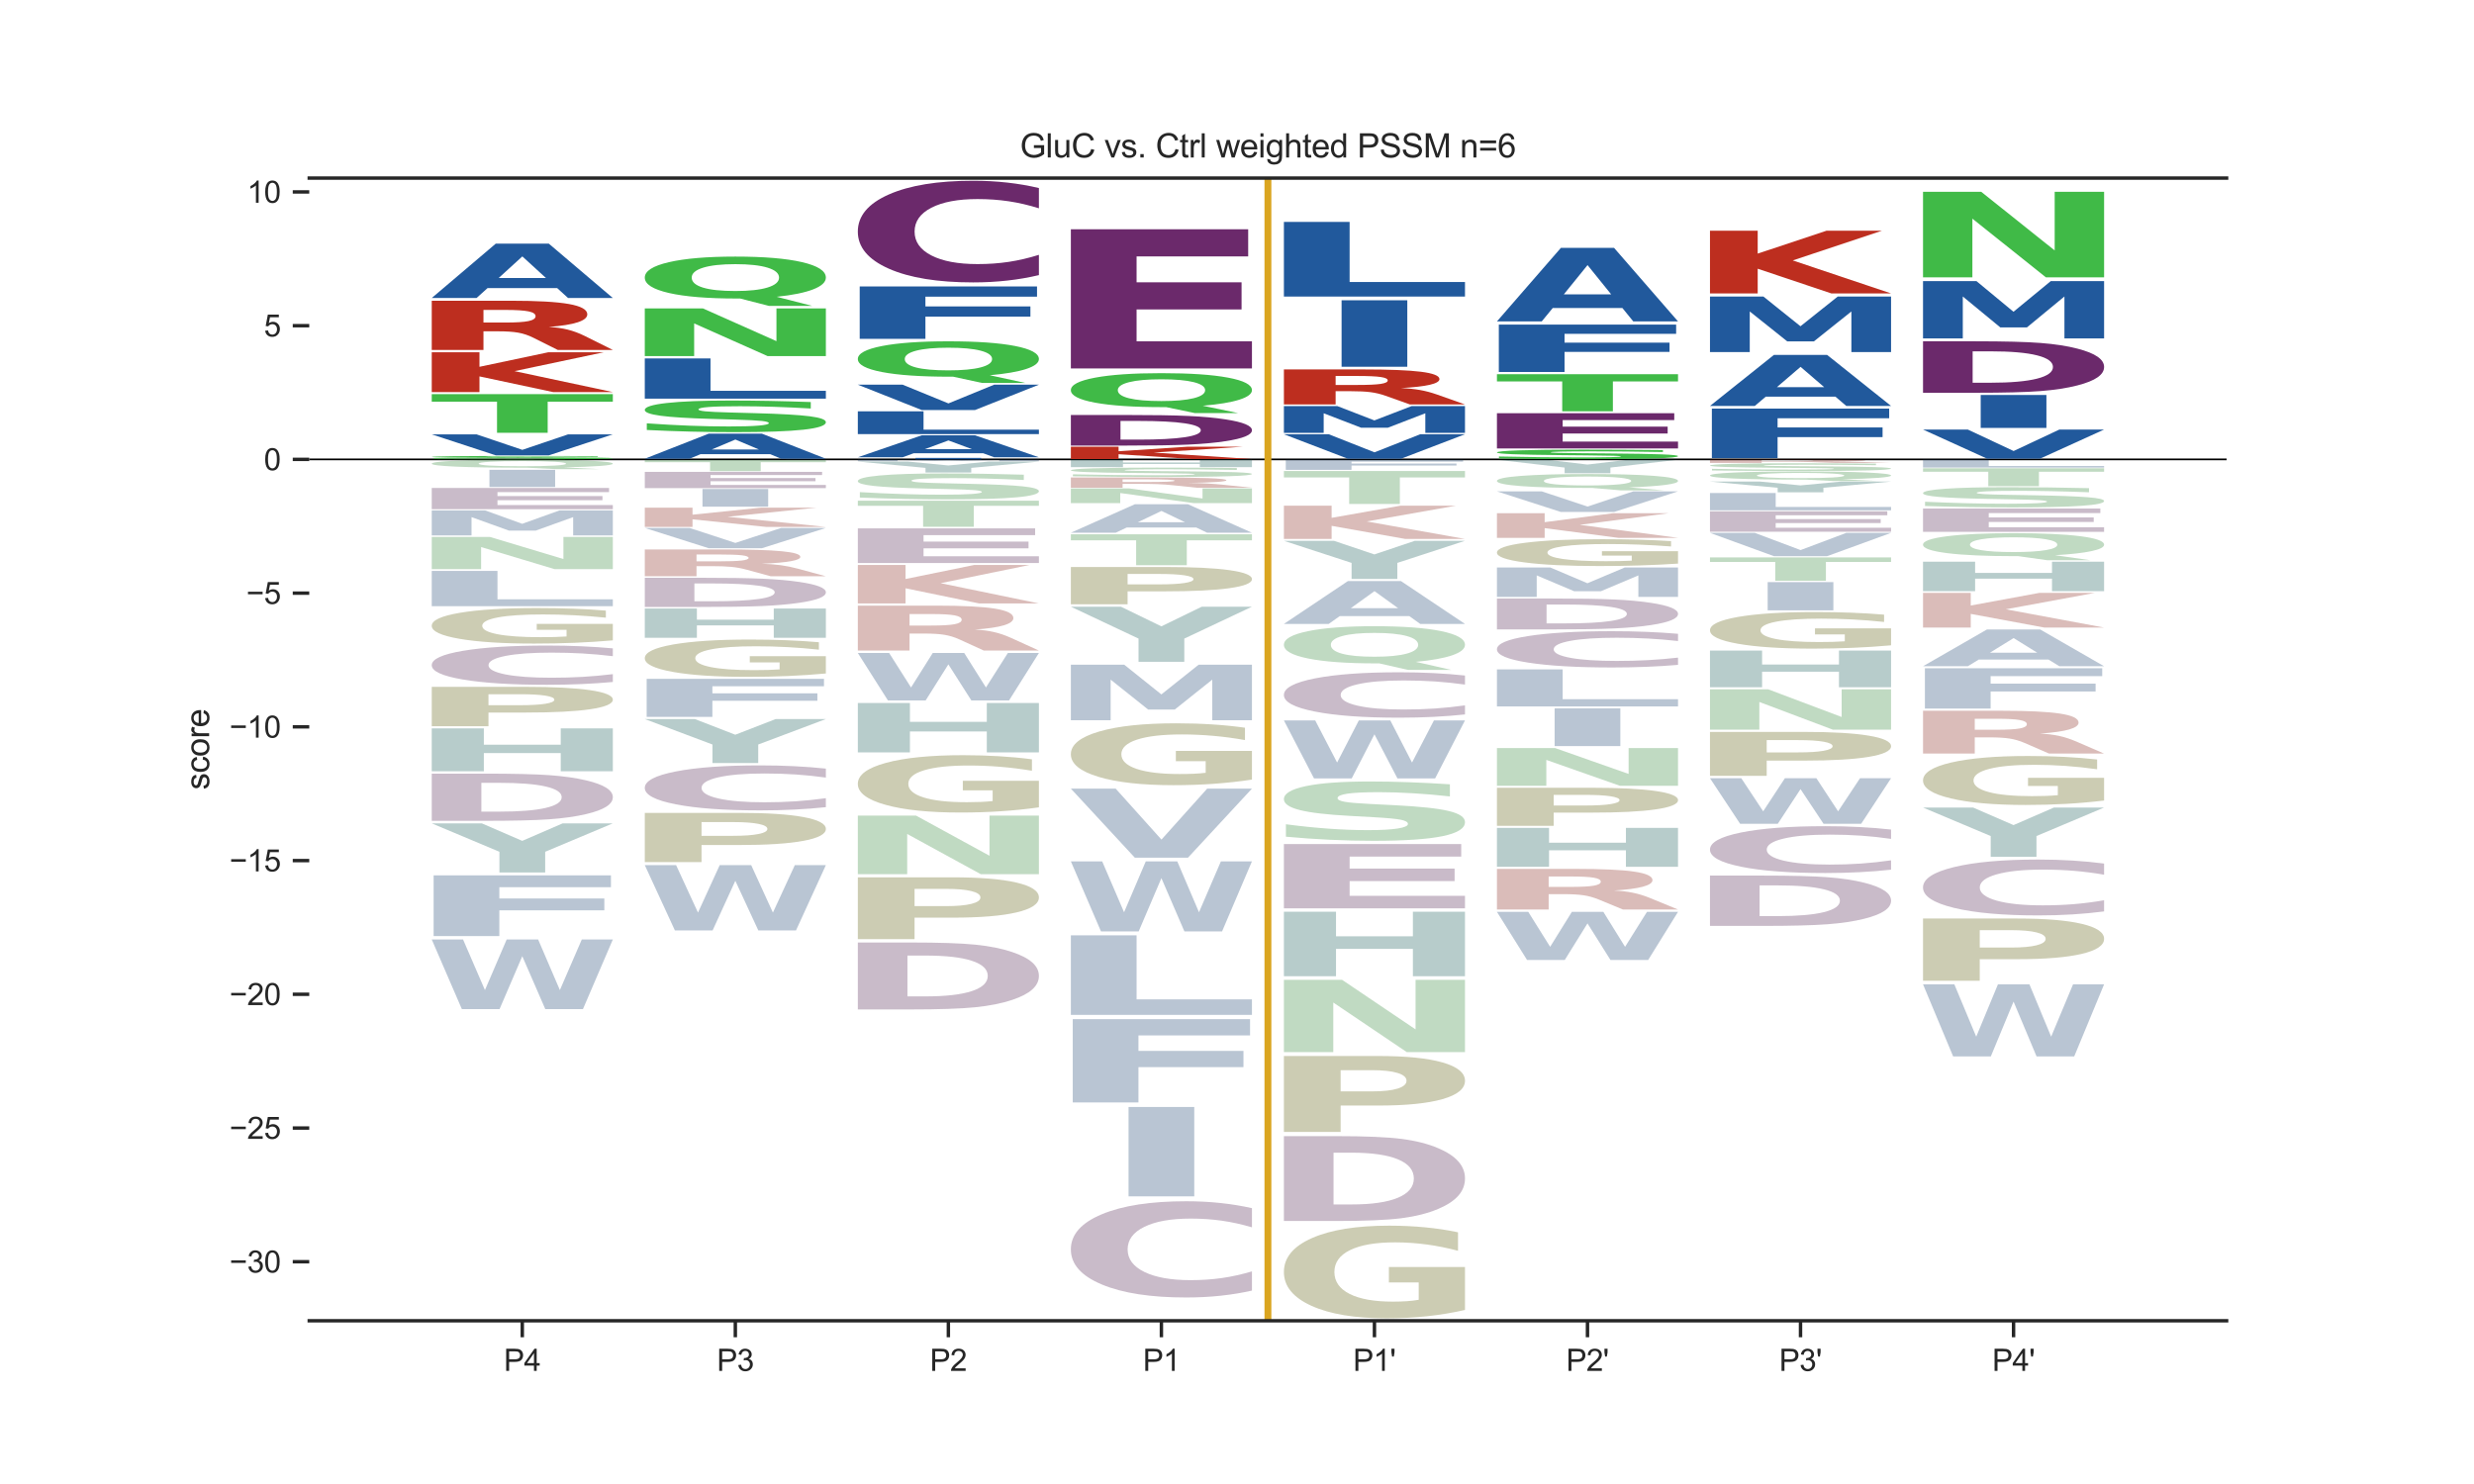 <?xml version="1.0" encoding="utf-8" standalone="no"?>
<!DOCTYPE svg PUBLIC "-//W3C//DTD SVG 1.1//EN"
  "http://www.w3.org/Graphics/SVG/1.1/DTD/svg11.dtd">
<svg xmlns:xlink="http://www.w3.org/1999/xlink" width="720pt" height="432pt" viewBox="0 0 720 432" xmlns="http://www.w3.org/2000/svg" version="1.1">
 <defs>
  <style type="text/css">*{stroke-linejoin: round; stroke-linecap: butt}</style>
 </defs>
 <g id="figure_1">
  <g id="patch_1">
   <path d="M 0 432 
L 720 432 
L 720 0 
L 0 0 
z
" style="fill: #ffffff"/>
  </g>
  <g id="axes_1">
   <g id="patch_2">
    <path d="M 90 384.48 
L 648 384.48 
L 648 51.84 
L 90 51.84 
z
" style="fill: #ffffff"/>
   </g>
   <g id="line2d_1">
    <path d="M 90 133.731 
L 648 133.731 
" clip-path="url(#pe197f9d075)" style="fill: none; stroke: #000000; stroke-width: 0.5; stroke-linecap: round"/>
   </g>
   <g id="patch_3">
    <path d="M 173.956 132.781 
L 173.956 132.979 
Q 168.46 132.945 163.221 132.927 
Q 157.997 132.91 153.345 132.91 
Q 147.177 132.91 144.214 132.934 
Q 141.265 132.957 141.265 133.007 
Q 141.265 133.045 143.255 133.066 
Q 145.244 133.087 150.483 133.102 
L 157.811 133.123 
Q 168.946 133.154 173.641 133.218 
Q 178.35 133.282 178.35 133.4 
Q 178.35 133.554 171.795 133.63 
Q 165.239 133.705 151.771 133.705 
Q 145.43 133.705 139.033 133.688 
Q 132.635 133.671 126.237 133.638 
L 126.237 133.435 
Q 132.635 133.482 138.603 133.506 
Q 144.572 133.53 150.125 133.53 
Q 155.764 133.53 158.756 133.504 
Q 161.747 133.478 161.747 133.429 
Q 161.747 133.385 159.715 133.361 
Q 157.682 133.337 151.599 133.319 
L 144.929 133.298 
Q 134.91 133.268 130.273 133.202 
Q 125.65 133.136 125.65 133.025 
Q 125.65 132.885 132.091 132.81 
Q 138.532 132.735 150.612 132.735 
Q 156.122 132.735 161.933 132.747 
Q 167.744 132.758 173.956 132.781 
z
" clip-path="url(#pe197f9d075)" style="fill: #40ba47"/>
   </g>
   <g id="patch_4">
    <path d="M 125.65 126.446 
L 138.688 126.446 
L 152.016 130.95 
L 165.323 126.446 
L 178.35 126.446 
L 159.731 132.549 
L 144.269 132.549 
L 125.65 126.446 
z
" clip-path="url(#pe197f9d075)" style="fill: #21599c"/>
   </g>
   <g id="patch_5">
    <path d="M 125.65 114.737 
L 178.35 114.737 
L 178.35 116.931 
L 159.39 116.931 
L 159.39 125.989 
L 144.647 125.989 
L 144.647 116.931 
L 125.65 116.931 
L 125.65 114.737 
z
" clip-path="url(#pe197f9d075)" style="fill: #40ba47"/>
   </g>
   <g id="patch_6">
    <path d="M 125.65 102.55 
L 139.538 102.55 
L 139.538 106.778 
L 159.556 102.55 
L 175.683 102.55 
L 149.743 108.037 
L 178.35 114.136 
L 160.964 114.136 
L 139.538 109.572 
L 139.538 114.136 
L 125.65 114.136 
L 125.65 102.55 
z
" clip-path="url(#pe197f9d075)" style="fill: #bd2e1f"/>
   </g>
   <g id="patch_7">
    <path d="M 147.033 93.895 
Q 151.762 93.895 153.814 93.466 
Q 155.866 93.033 155.866 92.044 
Q 155.866 91.065 153.814 90.644 
Q 151.762 90.221 147.033 90.221 
L 140.702 90.221 
L 140.702 93.895 
L 147.033 93.895 
z
M 140.702 96.446 
L 140.702 101.868 
L 125.65 101.868 
L 125.65 87.544 
L 148.634 87.544 
Q 160.17 87.544 165.538 88.495 
Q 170.918 89.444 170.918 91.498 
Q 170.918 92.916 168.115 93.828 
Q 165.325 94.74 159.695 95.172 
Q 162.785 95.344 165.225 95.955 
Q 167.677 96.563 170.18 97.8 
L 178.35 101.868 
L 162.322 101.868 
L 155.203 98.31 
Q 153.051 97.235 150.836 96.842 
Q 148.634 96.446 144.956 96.446 
L 140.702 96.446 
z
" clip-path="url(#pe197f9d075)" style="fill: #bd2e1f"/>
   </g>
   <g id="patch_8">
    <path d="M 162.155 83.869 
L 141.888 83.869 
L 138.688 86.751 
L 125.65 86.751 
L 144.269 70.934 
L 159.731 70.934 
L 178.35 86.751 
L 165.323 86.751 
L 162.155 83.869 
z
M 145.12 80.934 
L 158.891 80.934 
L 152.016 74.643 
L 145.12 80.934 
z
" clip-path="url(#pe197f9d075)" style="fill: #21599c"/>
   </g>
   <g id="patch_9">
    <path d="M 224.155 132.209 
L 203.888 132.209 
L 200.688 133.539 
L 187.65 133.539 
L 206.269 126.238 
L 221.731 126.238 
L 240.35 133.539 
L 227.323 133.539 
L 224.155 132.209 
z
M 207.12 130.854 
L 220.891 130.854 
L 214.016 127.95 
L 207.12 130.854 
z
" clip-path="url(#pe197f9d075)" style="fill: #21599c"/>
   </g>
   <g id="patch_10">
    <path d="M 235.956 117.038 
L 235.956 118.917 
Q 230.46 118.59 225.221 118.424 
Q 219.997 118.257 215.345 118.257 
Q 209.177 118.257 206.214 118.483 
Q 203.265 118.707 203.265 119.183 
Q 203.265 119.54 205.255 119.74 
Q 207.244 119.938 212.483 120.08 
L 219.811 120.276 
Q 230.946 120.575 235.641 121.181 
Q 240.35 121.786 240.35 122.904 
Q 240.35 124.37 233.795 125.087 
Q 227.239 125.804 213.771 125.804 
Q 207.43 125.804 201.033 125.642 
Q 194.635 125.483 188.237 125.167 
L 188.237 123.237 
Q 194.635 123.688 200.603 123.918 
Q 206.572 124.146 212.125 124.146 
Q 217.764 124.146 220.756 123.897 
Q 223.747 123.646 223.747 123.182 
Q 223.747 122.767 221.715 122.541 
Q 219.682 122.315 213.599 122.136 
L 206.929 121.94 
Q 196.91 121.655 192.273 121.031 
Q 187.65 120.407 187.65 119.35 
Q 187.65 118.025 194.091 117.312 
Q 200.532 116.599 212.612 116.599 
Q 218.122 116.599 223.933 116.709 
Q 229.744 116.819 235.956 117.038 
z
" clip-path="url(#pe197f9d075)" style="fill: #40ba47"/>
   </g>
   <g id="patch_11">
    <path d="M 187.65 104.341 
L 206.775 104.341 
L 206.775 113.768 
L 240.35 113.768 
L 240.35 116.048 
L 187.65 116.048 
L 187.65 104.341 
z
" clip-path="url(#pe197f9d075)" style="fill: #21599c"/>
   </g>
   <g id="patch_12">
    <path d="M 187.65 89.789 
L 204.578 89.789 
L 225.968 99.307 
L 225.968 89.789 
L 240.35 89.789 
L 240.35 103.668 
L 223.409 103.668 
L 202.019 94.15 
L 202.019 103.668 
L 187.65 103.668 
L 187.65 89.789 
z
" clip-path="url(#pe197f9d075)" style="fill: #40ba47"/>
   </g>
   <g id="patch_13">
    <path d="M 215.405 86.9 
L 214.373 86.9 
Q 201.714 86.9 194.677 85.292 
Q 187.65 83.681 187.65 80.811 
Q 187.65 77.945 194.666 76.322 
Q 201.681 74.696 214 74.696 
Q 226.45 74.696 233.4 76.307 
Q 240.35 77.915 240.35 80.811 
Q 240.35 82.798 236.661 84.234 
Q 232.972 85.671 226.044 86.395 
L 236.365 89.046 
L 223.771 89.046 
L 215.405 86.9 
z
M 214 76.897 
Q 207.961 76.897 204.635 77.922 
Q 201.308 78.948 201.308 80.811 
Q 201.308 82.704 204.558 83.712 
Q 207.819 84.716 214 84.716 
Q 220.071 84.716 223.398 83.691 
Q 226.725 82.664 226.725 80.811 
Q 226.725 78.948 223.398 77.922 
Q 220.071 76.897 214 76.897 
z
" clip-path="url(#pe197f9d075)" style="fill: #40ba47"/>
   </g>
   <g id="patch_14">
    <path d="M 266.438 133.296 
L 285.562 133.296 
L 285.562 133.72 
L 266.438 133.72 
L 266.438 133.296 
z
" clip-path="url(#pe197f9d075)" style="fill: #21599c"/>
   </g>
   <g id="patch_15">
    <path d="M 286.155 131.95 
L 265.888 131.95 
L 262.688 133.116 
L 249.65 133.116 
L 268.269 126.713 
L 283.731 126.713 
L 302.35 133.116 
L 289.323 133.116 
L 286.155 131.95 
z
M 269.12 130.761 
L 282.891 130.761 
L 276.016 128.214 
L 269.12 130.761 
z
" clip-path="url(#pe197f9d075)" style="fill: #21599c"/>
   </g>
   <g id="patch_16">
    <path d="M 249.65 119.739 
L 268.775 119.739 
L 268.775 125.078 
L 302.35 125.078 
L 302.35 126.37 
L 249.65 126.37 
L 249.65 119.739 
z
" clip-path="url(#pe197f9d075)" style="fill: #21599c"/>
   </g>
   <g id="patch_17">
    <path d="M 249.65 111.982 
L 262.688 111.982 
L 276.016 117.435 
L 289.323 111.982 
L 302.35 111.982 
L 283.731 119.37 
L 268.269 119.37 
L 249.65 111.982 
z
" clip-path="url(#pe197f9d075)" style="fill: #21599c"/>
   </g>
   <g id="patch_18">
    <path d="M 277.405 109.658 
L 276.373 109.658 
Q 263.714 109.658 256.677 108.301 
Q 249.65 106.942 249.65 104.519 
Q 249.65 102.101 256.666 100.731 
Q 263.681 99.359 276 99.359 
Q 288.45 99.359 295.4 100.718 
Q 302.35 102.075 302.35 104.519 
Q 302.35 106.196 298.661 107.408 
Q 294.972 108.621 288.044 109.232 
L 298.365 111.469 
L 285.771 111.469 
L 277.405 109.658 
z
M 276 101.217 
Q 269.961 101.217 266.635 102.082 
Q 263.308 102.947 263.308 104.519 
Q 263.308 106.117 266.558 106.967 
Q 269.819 107.815 276 107.815 
Q 282.071 107.815 285.398 106.95 
Q 288.725 106.083 288.725 104.519 
Q 288.725 102.947 285.398 102.082 
Q 282.071 101.217 276 101.217 
z
" clip-path="url(#pe197f9d075)" style="fill: #40ba47"/>
   </g>
   <g id="patch_19">
    <path d="M 250.198 83.387 
L 301.802 83.387 
L 301.802 86.361 
L 269.323 86.361 
L 269.323 89.199 
L 299.878 89.199 
L 299.878 92.173 
L 269.323 92.173 
L 269.323 98.639 
L 250.198 98.639 
L 250.198 83.387 
z
" clip-path="url(#pe197f9d075)" style="fill: #21599c"/>
   </g>
   <g id="patch_20">
    <path d="M 302.35 80.086 
Q 297.942 81.137 293.175 81.669 
Q 288.408 82.207 283.217 82.207 
Q 267.735 82.207 258.692 78.222 
Q 249.65 74.237 249.65 67.422 
Q 249.65 60.583 258.692 56.604 
Q 267.735 52.619 283.217 52.619 
Q 288.408 52.619 293.175 53.156 
Q 297.942 53.688 302.35 54.739 
L 302.35 60.638 
Q 297.902 59.244 293.587 58.596 
Q 289.271 57.948 284.504 57.948 
Q 275.954 57.948 271.054 60.473 
Q 266.168 62.991 266.168 67.422 
Q 266.168 71.835 271.054 74.359 
Q 275.954 76.877 284.504 76.877 
Q 289.271 76.877 293.587 76.229 
Q 297.902 75.575 302.35 74.182 
L 302.35 80.086 
z
" clip-path="url(#pe197f9d075)" style="fill: #6b296b"/>
   </g>
   <g id="patch_21">
    <path d="M 311.65 130.043 
L 325.538 130.043 
L 325.538 131.354 
L 345.556 130.043 
L 361.683 130.043 
L 335.743 131.745 
L 364.35 133.636 
L 346.964 133.636 
L 325.538 132.221 
L 325.538 133.636 
L 311.65 133.636 
L 311.65 130.043 
z
" clip-path="url(#pe197f9d075)" style="fill: #bd2e1f"/>
   </g>
   <g id="patch_22">
    <path d="M 326.091 122.537 
L 326.091 127.977 
L 331.265 127.977 
Q 340.113 127.977 344.783 127.278 
Q 349.464 126.578 349.464 125.247 
Q 349.464 123.923 344.807 123.231 
Q 340.161 122.537 331.265 122.537 
L 326.091 122.537 
z
M 311.65 120.799 
L 326.872 120.799 
Q 339.633 120.799 345.875 121.089 
Q 352.117 121.378 356.583 122.071 
Q 360.521 122.675 362.429 123.464 
Q 364.35 124.251 364.35 125.247 
Q 364.35 126.257 362.429 127.048 
Q 360.521 127.839 356.583 128.441 
Q 352.081 129.135 345.779 129.425 
Q 339.477 129.714 326.872 129.714 
L 311.65 129.714 
L 311.65 120.799 
z
" clip-path="url(#pe197f9d075)" style="fill: #6b296b"/>
   </g>
   <g id="patch_23">
    <path d="M 339.405 118.519 
L 338.373 118.519 
Q 325.714 118.519 318.677 117.215 
Q 311.65 115.91 311.65 113.583 
Q 311.65 111.261 318.666 109.945 
Q 325.681 108.627 338 108.627 
Q 350.45 108.627 357.4 109.933 
Q 364.35 111.236 364.35 113.583 
Q 364.35 115.194 360.661 116.358 
Q 356.972 117.522 350.044 118.11 
L 360.365 120.258 
L 347.771 120.258 
L 339.405 118.519 
z
M 338 110.412 
Q 331.961 110.412 328.635 111.242 
Q 325.308 112.073 325.308 113.583 
Q 325.308 115.118 328.558 115.934 
Q 331.819 116.749 338 116.749 
Q 344.071 116.749 347.398 115.918 
Q 350.725 115.085 350.725 113.583 
Q 350.725 112.073 347.398 111.242 
Q 344.071 110.412 338 110.412 
z
" clip-path="url(#pe197f9d075)" style="fill: #40ba47"/>
   </g>
   <g id="patch_24">
    <path d="M 311.65 66.742 
L 363.253 66.742 
L 363.253 74.643 
L 330.775 74.643 
L 330.775 82.18 
L 361.329 82.18 
L 361.329 90.081 
L 330.775 90.081 
L 330.775 99.363 
L 364.35 99.363 
L 364.35 107.255 
L 311.65 107.255 
L 311.65 66.742 
z
" clip-path="url(#pe197f9d075)" style="fill: #6b296b"/>
   </g>
   <g id="patch_25">
    <path d="M 373.65 126.411 
L 386.688 126.411 
L 400.016 131.675 
L 413.323 126.411 
L 426.35 126.411 
L 407.731 133.543 
L 392.269 133.543 
L 373.65 126.411 
z
" clip-path="url(#pe197f9d075)" style="fill: #21599c"/>
   </g>
   <g id="patch_26">
    <path d="M 373.65 118.209 
L 389.196 118.209 
L 399.98 122.387 
L 410.834 118.209 
L 426.35 118.209 
L 426.35 126.017 
L 414.805 126.017 
L 414.805 120.306 
L 403.889 124.516 
L 396.141 124.516 
L 385.226 120.306 
L 385.226 126.017 
L 373.65 126.017 
L 373.65 118.209 
z
" clip-path="url(#pe197f9d075)" style="fill: #21599c"/>
   </g>
   <g id="patch_27">
    <path d="M 395.033 112.062 
Q 399.762 112.062 401.814 111.756 
Q 403.866 111.448 403.866 110.745 
Q 403.866 110.048 401.814 109.749 
Q 399.762 109.447 395.033 109.447 
L 388.702 109.447 
L 388.702 112.062 
L 395.033 112.062 
z
M 388.702 113.877 
L 388.702 117.735 
L 373.65 117.735 
L 373.65 107.543 
L 396.634 107.543 
Q 408.17 107.543 413.538 108.22 
Q 418.918 108.895 418.918 110.356 
Q 418.918 111.365 416.115 112.014 
Q 413.325 112.663 407.695 112.971 
Q 410.785 113.093 413.225 113.528 
Q 415.677 113.96 418.18 114.841 
L 426.35 117.735 
L 410.322 117.735 
L 403.203 115.203 
Q 401.051 114.439 398.836 114.159 
Q 396.634 113.877 392.956 113.877 
L 388.702 113.877 
z
" clip-path="url(#pe197f9d075)" style="fill: #bd2e1f"/>
   </g>
   <g id="patch_28">
    <path d="M 390.438 87.411 
L 409.562 87.411 
L 409.562 106.765 
L 390.438 106.765 
L 390.438 87.411 
z
" clip-path="url(#pe197f9d075)" style="fill: #21599c"/>
   </g>
   <g id="patch_29">
    <path d="M 373.65 64.6 
L 392.775 64.6 
L 392.775 82.097 
L 426.35 82.097 
L 426.35 86.33 
L 373.65 86.33 
L 373.65 64.6 
z
" clip-path="url(#pe197f9d075)" style="fill: #21599c"/>
   </g>
   <g id="patch_30">
    <path d="M 483.956 131.022 
L 483.956 131.587 
Q 478.46 131.489 473.221 131.439 
Q 467.997 131.389 463.345 131.389 
Q 457.177 131.389 454.214 131.457 
Q 451.265 131.524 451.265 131.667 
Q 451.265 131.774 453.255 131.835 
Q 455.244 131.894 460.483 131.937 
L 467.811 131.996 
Q 478.946 132.086 483.641 132.268 
Q 488.35 132.45 488.35 132.786 
Q 488.35 133.227 481.795 133.442 
Q 475.239 133.658 461.771 133.658 
Q 455.43 133.658 449.033 133.609 
Q 442.635 133.561 436.237 133.466 
L 436.237 132.886 
Q 442.635 133.022 448.603 133.091 
Q 454.572 133.159 460.125 133.159 
Q 465.764 133.159 468.756 133.084 
Q 471.747 133.009 471.747 132.869 
Q 471.747 132.745 469.715 132.677 
Q 467.682 132.609 461.599 132.555 
L 454.929 132.496 
Q 444.91 132.41 440.273 132.223 
Q 435.65 132.035 435.65 131.717 
Q 435.65 131.319 442.091 131.104 
Q 448.532 130.89 460.612 130.89 
Q 466.122 130.89 471.933 130.923 
Q 477.744 130.956 483.956 131.022 
z
" clip-path="url(#pe197f9d075)" style="fill: #40ba47"/>
   </g>
   <g id="patch_31">
    <path d="M 435.65 120.287 
L 487.253 120.287 
L 487.253 122.288 
L 454.775 122.288 
L 454.775 124.197 
L 485.329 124.197 
L 485.329 126.198 
L 454.775 126.198 
L 454.775 128.548 
L 488.35 128.548 
L 488.35 130.547 
L 435.65 130.547 
L 435.65 120.287 
z
" clip-path="url(#pe197f9d075)" style="fill: #6b296b"/>
   </g>
   <g id="patch_32">
    <path d="M 435.65 108.931 
L 488.35 108.931 
L 488.35 111.038 
L 469.39 111.038 
L 469.39 119.733 
L 454.647 119.733 
L 454.647 111.038 
L 435.65 111.038 
L 435.65 108.931 
z
" clip-path="url(#pe197f9d075)" style="fill: #40ba47"/>
   </g>
   <g id="patch_33">
    <path d="M 436.198 94.491 
L 487.802 94.491 
L 487.802 97.181 
L 455.323 97.181 
L 455.323 99.747 
L 485.878 99.747 
L 485.878 102.437 
L 455.323 102.437 
L 455.323 108.284 
L 436.198 108.284 
L 436.198 94.491 
z
" clip-path="url(#pe197f9d075)" style="fill: #21599c"/>
   </g>
   <g id="patch_34">
    <path d="M 472.155 89.663 
L 451.888 89.663 
L 448.688 93.565 
L 435.65 93.565 
L 454.269 72.148 
L 469.731 72.148 
L 488.35 93.565 
L 475.323 93.565 
L 472.155 89.663 
z
M 455.12 85.688 
L 468.891 85.688 
L 462.016 77.17 
L 455.12 85.688 
z
" clip-path="url(#pe197f9d075)" style="fill: #21599c"/>
   </g>
   <g id="patch_35">
    <path d="M 498.198 118.944 
L 549.802 118.944 
L 549.802 121.754 
L 517.323 121.754 
L 517.323 124.434 
L 547.878 124.434 
L 547.878 127.244 
L 517.323 127.244 
L 517.323 133.352 
L 498.198 133.352 
L 498.198 118.944 
z
" clip-path="url(#pe197f9d075)" style="fill: #21599c"/>
   </g>
   <g id="patch_36">
    <path d="M 534.155 115.466 
L 513.888 115.466 
L 510.688 118.174 
L 497.65 118.174 
L 516.269 103.308 
L 531.731 103.308 
L 550.35 118.174 
L 537.323 118.174 
L 534.155 115.466 
z
M 517.12 112.707 
L 530.891 112.707 
L 524.016 106.793 
L 517.12 112.707 
z
" clip-path="url(#pe197f9d075)" style="fill: #21599c"/>
   </g>
   <g id="patch_37">
    <path d="M 497.65 86.321 
L 513.196 86.321 
L 523.98 94.974 
L 534.834 86.321 
L 550.35 86.321 
L 550.35 102.491 
L 538.805 102.491 
L 538.805 90.663 
L 527.889 99.382 
L 520.141 99.382 
L 509.226 90.663 
L 509.226 102.491 
L 497.65 102.491 
L 497.65 86.321 
z
" clip-path="url(#pe197f9d075)" style="fill: #21599c"/>
   </g>
   <g id="patch_38">
    <path d="M 497.65 67.164 
L 511.538 67.164 
L 511.538 73.825 
L 531.556 67.164 
L 547.683 67.164 
L 521.743 75.809 
L 550.35 85.415 
L 532.964 85.415 
L 511.538 78.226 
L 511.538 85.415 
L 497.65 85.415 
L 497.65 67.164 
z
" clip-path="url(#pe197f9d075)" style="fill: #bd2e1f"/>
   </g>
   <g id="patch_39">
    <path d="M 559.65 125.045 
L 572.688 125.045 
L 586.016 131.292 
L 599.323 125.045 
L 612.35 125.045 
L 593.731 133.508 
L 578.269 133.508 
L 559.65 125.045 
z
" clip-path="url(#pe197f9d075)" style="fill: #21599c"/>
   </g>
   <g id="patch_40">
    <path d="M 576.438 114.98 
L 595.562 114.98 
L 595.562 124.57 
L 576.438 124.57 
L 576.438 114.98 
z
" clip-path="url(#pe197f9d075)" style="fill: #21599c"/>
   </g>
   <g id="patch_41">
    <path d="M 574.091 102.273 
L 574.091 111.415 
L 579.265 111.415 
Q 588.113 111.415 592.783 110.239 
Q 597.464 109.064 597.464 106.826 
Q 597.464 104.601 592.807 103.438 
Q 588.161 102.273 579.265 102.273 
L 574.091 102.273 
z
M 559.65 99.35 
L 574.872 99.35 
Q 587.633 99.35 593.875 99.839 
Q 600.117 100.323 604.583 101.489 
Q 608.521 102.504 610.429 103.83 
Q 612.35 105.153 612.35 106.826 
Q 612.35 108.525 610.429 109.854 
Q 608.521 111.183 604.583 112.195 
Q 600.081 113.361 593.779 113.849 
Q 587.477 114.334 574.872 114.334 
L 559.65 114.334 
L 559.65 99.35 
z
" clip-path="url(#pe197f9d075)" style="fill: #6b296b"/>
   </g>
   <g id="patch_42">
    <path d="M 559.65 81.826 
L 575.196 81.826 
L 585.98 90.758 
L 596.834 81.826 
L 612.35 81.826 
L 612.35 98.517 
L 600.805 98.517 
L 600.805 86.308 
L 589.889 95.308 
L 582.141 95.308 
L 571.226 86.308 
L 571.226 98.517 
L 559.65 98.517 
L 559.65 81.826 
z
" clip-path="url(#pe197f9d075)" style="fill: #21599c"/>
   </g>
   <g id="patch_43">
    <path d="M 559.65 55.826 
L 576.578 55.826 
L 597.968 72.906 
L 597.968 55.826 
L 612.35 55.826 
L 612.35 80.731 
L 595.409 80.731 
L 574.019 63.651 
L 574.019 80.731 
L 559.65 80.731 
L 559.65 55.826 
z
" clip-path="url(#pe197f9d075)" style="fill: #40ba47"/>
   </g>
   <g id="patch_44">
    <path d="M 178.35 198.528 
Q 173.942 198.934 169.175 199.139 
Q 164.408 199.347 159.217 199.347 
Q 143.735 199.347 134.692 197.808 
Q 125.65 196.27 125.65 193.638 
Q 125.65 190.997 134.692 189.461 
Q 143.735 187.922 159.217 187.922 
Q 164.408 187.922 169.175 188.13 
Q 173.942 188.335 178.35 188.741 
L 178.35 191.018 
Q 173.902 190.48 169.587 190.23 
Q 165.271 189.98 160.504 189.98 
Q 151.954 189.98 147.054 190.955 
Q 142.168 191.927 142.168 193.638 
Q 142.168 195.342 147.054 196.317 
Q 151.954 197.289 160.504 197.289 
Q 165.271 197.289 169.587 197.039 
Q 173.902 196.786 178.35 196.248 
L 178.35 198.528 
z
" clip-path="url(#pe197f9d075)" style="fill: #4b1d4b; opacity: 0.3"/>
   </g>
   <g id="patch_45">
    <path d="M 140.091 227.886 
L 140.091 236.271 
L 145.265 236.271 
Q 154.113 236.271 158.783 235.193 
Q 163.464 234.115 163.464 232.062 
Q 163.464 230.022 158.807 228.955 
Q 154.161 227.886 145.265 227.886 
L 140.091 227.886 
z
M 125.65 225.207 
L 140.872 225.207 
Q 153.633 225.207 159.875 225.654 
Q 166.117 226.099 170.583 227.168 
Q 174.521 228.098 176.429 229.315 
Q 178.35 230.528 178.35 232.062 
Q 178.35 233.62 176.429 234.839 
Q 174.521 236.059 170.583 236.986 
Q 166.081 238.055 159.779 238.503 
Q 153.477 238.948 140.872 238.948 
L 125.65 238.948 
L 125.65 225.207 
z
" clip-path="url(#pe197f9d075)" style="fill: #4b1d4b; opacity: 0.3"/>
   </g>
   <g id="patch_46">
    <path d="M 125.65 142.05 
L 177.253 142.05 
L 177.253 143.255 
L 144.775 143.255 
L 144.775 144.405 
L 175.329 144.405 
L 175.329 145.61 
L 144.775 145.61 
L 144.775 147.026 
L 178.35 147.026 
L 178.35 148.23 
L 125.65 148.23 
L 125.65 142.05 
z
" clip-path="url(#pe197f9d075)" style="fill: #4b1d4b; opacity: 0.3"/>
   </g>
   <g id="patch_47">
    <path d="M 126.198 254.82 
L 177.802 254.82 
L 177.802 258.267 
L 145.323 258.267 
L 145.323 261.555 
L 175.878 261.555 
L 175.878 265.002 
L 145.323 265.002 
L 145.323 272.495 
L 126.198 272.495 
L 126.198 254.82 
z
" clip-path="url(#pe197f9d075)" style="fill: #173e6d; opacity: 0.3"/>
   </g>
   <g id="patch_48">
    <path d="M 178.35 186.413 
Q 173.035 186.881 167.319 187.116 
Q 161.602 187.349 155.508 187.349 
Q 141.736 187.349 133.693 185.956 
Q 125.65 184.563 125.65 182.18 
Q 125.65 179.77 133.835 178.388 
Q 142.032 177.005 156.287 177.005 
Q 161.779 177.005 166.811 177.193 
Q 171.854 177.379 176.319 177.747 
L 176.319 179.809 
Q 171.712 179.336 167.153 179.104 
Q 162.594 178.868 158.012 178.868 
Q 149.532 178.868 144.937 179.727 
Q 140.343 180.584 140.343 182.18 
Q 140.343 183.761 144.772 184.625 
Q 149.201 185.486 157.35 185.486 
Q 159.571 185.486 161.472 185.437 
Q 163.374 185.385 164.886 185.279 
L 164.886 183.343 
L 156.205 183.343 
L 156.205 181.618 
L 178.35 181.618 
L 178.35 186.413 
z
" clip-path="url(#pe197f9d075)" style="fill: #545400; opacity: 0.3"/>
   </g>
   <g id="patch_49">
    <path d="M 125.65 212.032 
L 140.813 212.032 
L 140.813 216.789 
L 163.187 216.789 
L 163.187 212.032 
L 178.35 212.032 
L 178.35 224.516 
L 163.187 224.516 
L 163.187 219.224 
L 140.813 219.224 
L 140.813 224.516 
L 125.65 224.516 
L 125.65 212.032 
z
" clip-path="url(#pe197f9d075)" style="fill: #105452; opacity: 0.3"/>
   </g>
   <g id="patch_50">
    <path d="M 142.438 136.765 
L 161.562 136.765 
L 161.562 141.756 
L 142.438 141.756 
L 142.438 136.765 
z
" clip-path="url(#pe197f9d075)" style="fill: #173e6d; opacity: 0.3"/>
   </g>
   <g id="patch_51">
    <path d="M 125.65 166.197 
L 144.775 166.197 
L 144.775 174.463 
L 178.35 174.463 
L 178.35 176.463 
L 125.65 176.463 
L 125.65 166.197 
z
" clip-path="url(#pe197f9d075)" style="fill: #173e6d; opacity: 0.3"/>
   </g>
   <g id="patch_52">
    <path d="M 125.65 148.584 
L 141.196 148.584 
L 151.98 152.481 
L 162.834 148.584 
L 178.35 148.584 
L 178.35 155.866 
L 166.805 155.866 
L 166.805 150.539 
L 155.889 154.466 
L 148.141 154.466 
L 137.226 150.539 
L 137.226 155.866 
L 125.65 155.866 
L 125.65 148.584 
z
" clip-path="url(#pe197f9d075)" style="fill: #173e6d; opacity: 0.3"/>
   </g>
   <g id="patch_53">
    <path d="M 125.65 156.304 
L 142.578 156.304 
L 163.968 162.735 
L 163.968 156.304 
L 178.35 156.304 
L 178.35 165.681 
L 161.409 165.681 
L 140.019 159.25 
L 140.019 165.681 
L 125.65 165.681 
L 125.65 156.304 
z
" clip-path="url(#pe197f9d075)" style="fill: #2d8232; opacity: 0.3"/>
   </g>
   <g id="patch_54">
    <path d="M 125.65 199.949 
L 153.043 199.949 
Q 165.271 199.949 171.804 200.921 
Q 178.35 201.891 178.35 203.685 
Q 178.35 205.489 171.804 206.459 
Q 165.271 207.428 153.043 207.428 
L 142.16 207.428 
L 142.16 211.402 
L 125.65 211.402 
L 125.65 199.949 
z
M 142.16 202.09 
L 142.16 205.288 
L 151.286 205.288 
Q 156.09 205.288 158.711 204.871 
Q 161.332 204.453 161.332 203.685 
Q 161.332 202.919 158.711 202.504 
Q 156.09 202.09 151.286 202.09 
L 142.16 202.09 
z
" clip-path="url(#pe197f9d075)" style="fill: #545400; opacity: 0.3"/>
   </g>
   <g id="patch_55">
    <path d="M 153.405 136.148 
L 152.373 136.148 
Q 139.714 136.148 132.677 135.839 
Q 125.65 135.53 125.65 134.978 
Q 125.65 134.428 132.666 134.116 
Q 139.681 133.803 152 133.803 
Q 164.45 133.803 171.4 134.113 
Q 178.35 134.422 178.35 134.978 
Q 178.35 135.36 174.661 135.636 
Q 170.972 135.912 164.044 136.051 
L 174.365 136.561 
L 161.771 136.561 
L 153.405 136.148 
z
M 152 134.226 
Q 145.961 134.226 142.635 134.423 
Q 139.308 134.62 139.308 134.978 
Q 139.308 135.342 142.558 135.536 
Q 145.819 135.729 152 135.729 
Q 158.071 135.729 161.398 135.532 
Q 164.725 135.334 164.725 134.978 
Q 164.725 134.62 161.398 134.423 
Q 158.071 134.226 152 134.226 
z
" clip-path="url(#pe197f9d075)" style="fill: #2d8232; opacity: 0.3"/>
   </g>
   <g id="patch_56">
    <path d="M 125.65 273.494 
L 134.763 273.494 
L 141.133 288.219 
L 147.456 273.494 
L 156.616 273.494 
L 162.938 288.219 
L 169.316 273.494 
L 178.35 273.494 
L 169.656 293.756 
L 158.694 293.756 
L 152 278.353 
L 145.385 293.756 
L 134.415 293.756 
L 125.65 273.494 
z
" clip-path="url(#pe197f9d075)" style="fill: #173e6d; opacity: 0.3"/>
   </g>
   <g id="patch_57">
    <path d="M 125.65 239.685 
L 140.22 239.685 
L 151.989 244.779 
L 163.747 239.685 
L 178.35 239.685 
L 158.665 247.956 
L 158.665 253.978 
L 145.346 253.978 
L 145.346 247.956 
L 125.65 239.685 
z
" clip-path="url(#pe197f9d075)" style="fill: #105452; opacity: 0.3"/>
   </g>
   <g id="patch_58">
    <path d="M 240.35 234.97 
Q 235.942 235.436 231.175 235.671 
Q 226.408 235.909 221.217 235.909 
Q 205.735 235.909 196.692 234.145 
Q 187.65 232.38 187.65 229.362 
Q 187.65 226.334 196.692 224.572 
Q 205.735 222.807 221.217 222.807 
Q 226.408 222.807 231.175 223.045 
Q 235.942 223.281 240.35 223.746 
L 240.35 226.358 
Q 235.902 225.741 231.587 225.454 
Q 227.271 225.167 222.504 225.167 
Q 213.954 225.167 209.054 226.285 
Q 204.168 227.4 204.168 229.362 
Q 204.168 231.317 209.054 232.434 
Q 213.954 233.549 222.504 233.549 
Q 227.271 233.549 231.587 233.263 
Q 235.902 232.973 240.35 232.356 
L 240.35 234.97 
z
" clip-path="url(#pe197f9d075)" style="fill: #4b1d4b; opacity: 0.3"/>
   </g>
   <g id="patch_59">
    <path d="M 202.091 169.845 
L 202.091 175.037 
L 207.265 175.037 
Q 216.113 175.037 220.783 174.37 
Q 225.464 173.702 225.464 172.431 
Q 225.464 171.167 220.807 170.507 
Q 216.161 169.845 207.265 169.845 
L 202.091 169.845 
z
M 187.65 168.185 
L 202.872 168.185 
Q 215.633 168.185 221.875 168.462 
Q 228.117 168.738 232.583 169.4 
Q 236.521 169.976 238.429 170.729 
Q 240.35 171.481 240.35 172.431 
Q 240.35 173.396 238.429 174.151 
Q 236.521 174.906 232.583 175.48 
Q 228.081 176.142 221.779 176.42 
Q 215.477 176.695 202.872 176.695 
L 187.65 176.695 
L 187.65 168.185 
z
" clip-path="url(#pe197f9d075)" style="fill: #4b1d4b; opacity: 0.3"/>
   </g>
   <g id="patch_60">
    <path d="M 187.65 137.366 
L 239.253 137.366 
L 239.253 138.288 
L 206.775 138.288 
L 206.775 139.167 
L 237.329 139.167 
L 237.329 140.089 
L 206.775 140.089 
L 206.775 141.172 
L 240.35 141.172 
L 240.35 142.092 
L 187.65 142.092 
L 187.65 137.366 
z
" clip-path="url(#pe197f9d075)" style="fill: #4b1d4b; opacity: 0.3"/>
   </g>
   <g id="patch_61">
    <path d="M 188.198 197.614 
L 239.802 197.614 
L 239.802 199.774 
L 207.323 199.774 
L 207.323 201.835 
L 237.878 201.835 
L 237.878 203.995 
L 207.323 203.995 
L 207.323 208.691 
L 188.198 208.691 
L 188.198 197.614 
z
" clip-path="url(#pe197f9d075)" style="fill: #173e6d; opacity: 0.3"/>
   </g>
   <g id="patch_62">
    <path d="M 240.35 196.054 
Q 235.035 196.546 229.319 196.792 
Q 223.602 197.037 217.508 197.037 
Q 203.736 197.037 195.693 195.574 
Q 187.65 194.111 187.65 191.61 
Q 187.65 189.079 195.835 187.628 
Q 204.032 186.176 218.287 186.176 
Q 223.779 186.176 228.811 186.374 
Q 233.854 186.569 238.319 186.955 
L 238.319 189.12 
Q 233.712 188.624 229.153 188.379 
Q 224.594 188.133 220.012 188.133 
Q 211.532 188.133 206.937 189.034 
Q 202.343 189.934 202.343 191.61 
Q 202.343 193.27 206.772 194.177 
Q 211.201 195.081 219.35 195.081 
Q 221.571 195.081 223.472 195.029 
Q 225.374 194.975 226.886 194.863 
L 226.886 192.83 
L 218.205 192.83 
L 218.205 191.02 
L 240.35 191.02 
L 240.35 196.054 
z
" clip-path="url(#pe197f9d075)" style="fill: #545400; opacity: 0.3"/>
   </g>
   <g id="patch_63">
    <path d="M 187.65 177.143 
L 202.813 177.143 
L 202.813 180.391 
L 225.187 180.391 
L 225.187 177.143 
L 240.35 177.143 
L 240.35 185.666 
L 225.187 185.666 
L 225.187 182.053 
L 202.813 182.053 
L 202.813 185.666 
L 187.65 185.666 
L 187.65 177.143 
z
" clip-path="url(#pe197f9d075)" style="fill: #105452; opacity: 0.3"/>
   </g>
   <g id="patch_64">
    <path d="M 204.438 142.352 
L 223.562 142.352 
L 223.562 147.494 
L 204.438 147.494 
L 204.438 142.352 
z
" clip-path="url(#pe197f9d075)" style="fill: #173e6d; opacity: 0.3"/>
   </g>
   <g id="patch_65">
    <path d="M 187.65 147.777 
L 201.538 147.777 
L 201.538 149.825 
L 221.556 147.777 
L 237.683 147.777 
L 211.743 150.435 
L 240.35 153.388 
L 222.964 153.388 
L 201.538 151.178 
L 201.538 153.388 
L 187.65 153.388 
L 187.65 147.777 
z
" clip-path="url(#pe197f9d075)" style="fill: #842015; opacity: 0.3"/>
   </g>
   <g id="patch_66">
    <path d="M 187.65 133.733 
L 203.196 133.733 
L 213.98 133.789 
L 224.834 133.733 
L 240.35 133.733 
L 240.35 133.837 
L 228.805 133.837 
L 228.805 133.761 
L 217.889 133.817 
L 210.141 133.817 
L 199.226 133.761 
L 199.226 133.837 
L 187.65 133.837 
L 187.65 133.733 
z
" clip-path="url(#pe197f9d075)" style="fill: #173e6d; opacity: 0.3"/>
   </g>
   <g id="patch_67">
    <path d="M 187.65 236.631 
L 215.043 236.631 
Q 227.271 236.631 233.804 237.848 
Q 240.35 239.061 240.35 241.307 
Q 240.35 243.565 233.804 244.778 
Q 227.271 245.991 215.043 245.991 
L 204.16 245.991 
L 204.16 250.965 
L 187.65 250.965 
L 187.65 236.631 
z
M 204.16 239.31 
L 204.16 243.313 
L 213.286 243.313 
Q 218.09 243.313 220.711 242.79 
Q 223.332 242.268 223.332 241.307 
Q 223.332 240.348 220.711 239.829 
Q 218.09 239.31 213.286 239.31 
L 204.16 239.31 
z
" clip-path="url(#pe197f9d075)" style="fill: #545400; opacity: 0.3"/>
   </g>
   <g id="patch_68">
    <path d="M 209.033 163.413 
Q 213.762 163.413 215.814 163.179 
Q 217.866 162.943 217.866 162.405 
Q 217.866 161.871 215.814 161.642 
Q 213.762 161.411 209.033 161.411 
L 202.702 161.411 
L 202.702 163.413 
L 209.033 163.413 
z
M 202.702 164.803 
L 202.702 167.756 
L 187.65 167.756 
L 187.65 159.953 
L 210.634 159.953 
Q 222.17 159.953 227.538 160.472 
Q 232.918 160.988 232.918 162.107 
Q 232.918 162.88 230.115 163.376 
Q 227.325 163.873 221.695 164.109 
Q 224.785 164.202 227.225 164.535 
Q 229.677 164.866 232.18 165.54 
L 240.35 167.756 
L 224.322 167.756 
L 217.203 165.818 
Q 215.051 165.233 212.836 165.018 
Q 210.634 164.803 206.956 164.803 
L 202.702 164.803 
z
" clip-path="url(#pe197f9d075)" style="fill: #842015; opacity: 0.3"/>
   </g>
   <g id="patch_69">
    <path d="M 187.65 133.925 
L 240.35 133.925 
L 240.35 134.555 
L 221.39 134.555 
L 221.39 137.157 
L 206.647 137.157 
L 206.647 134.555 
L 187.65 134.555 
L 187.65 133.925 
z
" clip-path="url(#pe197f9d075)" style="fill: #2d8232; opacity: 0.3"/>
   </g>
   <g id="patch_70">
    <path d="M 187.65 153.691 
L 200.688 153.691 
L 214.016 158.047 
L 227.323 153.691 
L 240.35 153.691 
L 221.731 159.593 
L 206.269 159.593 
L 187.65 153.691 
z
" clip-path="url(#pe197f9d075)" style="fill: #173e6d; opacity: 0.3"/>
   </g>
   <g id="patch_71">
    <path d="M 187.65 251.842 
L 196.763 251.842 
L 203.133 265.661 
L 209.456 251.842 
L 218.616 251.842 
L 224.938 265.661 
L 231.316 251.842 
L 240.35 251.842 
L 231.656 270.856 
L 220.694 270.856 
L 214 256.402 
L 207.385 270.856 
L 196.415 270.856 
L 187.65 251.842 
z
" clip-path="url(#pe197f9d075)" style="fill: #173e6d; opacity: 0.3"/>
   </g>
   <g id="patch_72">
    <path d="M 187.65 209.319 
L 202.22 209.319 
L 213.989 213.884 
L 225.747 209.319 
L 240.35 209.319 
L 220.665 216.73 
L 220.665 222.126 
L 207.346 222.126 
L 207.346 216.73 
L 187.65 209.319 
z
" clip-path="url(#pe197f9d075)" style="fill: #105452; opacity: 0.3"/>
   </g>
   <g id="patch_73">
    <path d="M 264.091 278.166 
L 264.091 290.057 
L 269.265 290.057 
Q 278.113 290.057 282.783 288.529 
Q 287.464 287 287.464 284.089 
Q 287.464 281.194 282.807 279.682 
Q 278.161 278.166 269.265 278.166 
L 264.091 278.166 
z
M 249.65 274.365 
L 264.872 274.365 
Q 277.633 274.365 283.875 275 
Q 290.117 275.631 294.583 277.147 
Q 298.521 278.467 300.429 280.192 
Q 302.35 281.913 302.35 284.089 
Q 302.35 286.298 300.429 288.027 
Q 298.521 289.757 294.583 291.072 
Q 290.081 292.588 283.779 293.223 
Q 277.477 293.854 264.872 293.854 
L 249.65 293.854 
L 249.65 274.365 
z
" clip-path="url(#pe197f9d075)" style="fill: #4b1d4b; opacity: 0.3"/>
   </g>
   <g id="patch_74">
    <path d="M 249.65 153.815 
L 301.253 153.815 
L 301.253 155.781 
L 268.775 155.781 
L 268.775 157.657 
L 299.329 157.657 
L 299.329 159.624 
L 268.775 159.624 
L 268.775 161.934 
L 302.35 161.934 
L 302.35 163.898 
L 249.65 163.898 
L 249.65 153.815 
z
" clip-path="url(#pe197f9d075)" style="fill: #4b1d4b; opacity: 0.3"/>
   </g>
   <g id="patch_75">
    <path d="M 302.35 235.021 
Q 297.035 235.777 291.319 236.156 
Q 285.602 236.532 279.508 236.532 
Q 265.736 236.532 257.693 234.284 
Q 249.65 232.035 249.65 228.191 
Q 249.65 224.301 257.835 222.07 
Q 266.032 219.839 280.287 219.839 
Q 285.779 219.839 290.811 220.143 
Q 295.854 220.443 300.319 221.036 
L 300.319 224.363 
Q 295.712 223.601 291.153 223.225 
Q 286.594 222.846 282.012 222.846 
Q 273.532 222.846 268.937 224.232 
Q 264.343 225.615 264.343 228.191 
Q 264.343 230.742 268.772 232.135 
Q 273.201 233.525 281.35 233.525 
Q 283.571 233.525 285.472 233.446 
Q 287.374 233.363 288.886 233.191 
L 288.886 230.067 
L 280.205 230.067 
L 280.205 227.284 
L 302.35 227.284 
L 302.35 235.021 
z
" clip-path="url(#pe197f9d075)" style="fill: #545400; opacity: 0.3"/>
   </g>
   <g id="patch_76">
    <path d="M 249.65 204.648 
L 264.813 204.648 
L 264.813 210.125 
L 287.187 210.125 
L 287.187 204.648 
L 302.35 204.648 
L 302.35 219.022 
L 287.187 219.022 
L 287.187 212.929 
L 264.813 212.929 
L 264.813 219.022 
L 249.65 219.022 
L 249.65 204.648 
z
" clip-path="url(#pe197f9d075)" style="fill: #105452; opacity: 0.3"/>
   </g>
   <g id="patch_77">
    <path d="M 249.65 164.458 
L 263.538 164.458 
L 263.538 168.549 
L 283.556 164.458 
L 299.683 164.458 
L 273.743 169.767 
L 302.35 175.667 
L 284.964 175.667 
L 263.538 171.252 
L 263.538 175.667 
L 249.65 175.667 
L 249.65 164.458 
z
" clip-path="url(#pe197f9d075)" style="fill: #842015; opacity: 0.3"/>
   </g>
   <g id="patch_78">
    <path d="M 249.65 133.745 
L 265.196 133.745 
L 275.98 134.025 
L 286.834 133.745 
L 302.35 133.745 
L 302.35 134.268 
L 290.805 134.268 
L 290.805 133.885 
L 279.889 134.168 
L 272.141 134.168 
L 261.226 133.885 
L 261.226 134.268 
L 249.65 134.268 
L 249.65 133.745 
z
" clip-path="url(#pe197f9d075)" style="fill: #173e6d; opacity: 0.3"/>
   </g>
   <g id="patch_79">
    <path d="M 249.65 237.42 
L 266.578 237.42 
L 287.968 249.112 
L 287.968 237.42 
L 302.35 237.42 
L 302.35 254.469 
L 285.409 254.469 
L 264.019 242.776 
L 264.019 254.469 
L 249.65 254.469 
L 249.65 237.42 
z
" clip-path="url(#pe197f9d075)" style="fill: #2d8232; opacity: 0.3"/>
   </g>
   <g id="patch_80">
    <path d="M 249.65 255.391 
L 277.043 255.391 
Q 289.271 255.391 295.804 256.917 
Q 302.35 258.44 302.35 261.258 
Q 302.35 264.092 295.804 265.615 
Q 289.271 267.137 277.043 267.137 
L 266.16 267.137 
L 266.16 273.379 
L 249.65 273.379 
L 249.65 255.391 
z
M 266.16 258.752 
L 266.16 263.776 
L 275.286 263.776 
Q 280.09 263.776 282.711 263.12 
Q 285.332 262.465 285.332 261.258 
Q 285.332 260.055 282.711 259.404 
Q 280.09 258.752 275.286 258.752 
L 266.16 258.752 
z
" clip-path="url(#pe197f9d075)" style="fill: #545400; opacity: 0.3"/>
   </g>
   <g id="patch_81">
    <path d="M 271.033 182.103 
Q 275.762 182.103 277.814 181.71 
Q 279.866 181.315 279.866 180.413 
Q 279.866 179.519 277.814 179.136 
Q 275.762 178.749 271.033 178.749 
L 264.702 178.749 
L 264.702 182.103 
L 271.033 182.103 
z
M 264.702 184.431 
L 264.702 189.379 
L 249.65 189.379 
L 249.65 176.306 
L 272.634 176.306 
Q 284.17 176.306 289.538 177.174 
Q 294.918 178.04 294.918 179.914 
Q 294.918 181.209 292.115 182.041 
Q 289.325 182.873 283.695 183.268 
Q 286.785 183.425 289.225 183.982 
Q 291.677 184.537 294.18 185.666 
L 302.35 189.379 
L 286.322 189.379 
L 279.203 186.131 
Q 277.051 185.151 274.836 184.792 
Q 272.634 184.431 268.956 184.431 
L 264.702 184.431 
z
" clip-path="url(#pe197f9d075)" style="fill: #842015; opacity: 0.3"/>
   </g>
   <g id="patch_82">
    <path d="M 297.956 138.183 
L 297.956 139.722 
Q 292.46 139.454 287.221 139.319 
Q 281.997 139.182 277.345 139.182 
Q 271.177 139.182 268.214 139.367 
Q 265.265 139.551 265.265 139.94 
Q 265.265 140.233 267.255 140.397 
Q 269.244 140.559 274.483 140.676 
L 281.811 140.836 
Q 292.946 141.081 297.641 141.578 
Q 302.35 142.073 302.35 142.989 
Q 302.35 144.191 295.795 144.778 
Q 289.239 145.365 275.771 145.365 
Q 269.43 145.365 263.033 145.233 
Q 256.635 145.102 250.237 144.843 
L 250.237 143.262 
Q 256.635 143.631 262.603 143.82 
Q 268.572 144.007 274.125 144.007 
Q 279.764 144.007 282.756 143.803 
Q 285.747 143.597 285.747 143.217 
Q 285.747 142.877 283.715 142.692 
Q 281.682 142.506 275.599 142.36 
L 268.929 142.2 
Q 258.91 141.966 254.273 141.455 
Q 249.65 140.944 249.65 140.078 
Q 249.65 138.992 256.091 138.407 
Q 262.532 137.823 274.612 137.823 
Q 280.122 137.823 285.933 137.914 
Q 291.744 138.004 297.956 138.183 
z
" clip-path="url(#pe197f9d075)" style="fill: #2d8232; opacity: 0.3"/>
   </g>
   <g id="patch_83">
    <path d="M 249.65 145.764 
L 302.35 145.764 
L 302.35 147.243 
L 283.39 147.243 
L 283.39 153.35 
L 268.647 153.35 
L 268.647 147.243 
L 249.65 147.243 
L 249.65 145.764 
z
" clip-path="url(#pe197f9d075)" style="fill: #2d8232; opacity: 0.3"/>
   </g>
   <g id="patch_84">
    <path d="M 249.65 190.086 
L 258.763 190.086 
L 265.133 200.13 
L 271.456 190.086 
L 280.616 190.086 
L 286.938 200.13 
L 293.316 190.086 
L 302.35 190.086 
L 293.656 203.906 
L 282.694 203.906 
L 276 193.401 
L 269.385 203.906 
L 258.415 203.906 
L 249.65 190.086 
z
" clip-path="url(#pe197f9d075)" style="fill: #173e6d; opacity: 0.3"/>
   </g>
   <g id="patch_85">
    <path d="M 249.65 134.366 
L 264.22 134.366 
L 275.989 135.497 
L 287.747 134.366 
L 302.35 134.366 
L 282.665 136.203 
L 282.665 137.541 
L 269.346 137.541 
L 269.346 136.203 
L 249.65 134.366 
z
" clip-path="url(#pe197f9d075)" style="fill: #105452; opacity: 0.3"/>
   </g>
   <g id="patch_86">
    <path d="M 348.155 153.57 
L 327.888 153.57 
L 324.688 155.08 
L 311.65 155.08 
L 330.269 146.791 
L 345.731 146.791 
L 364.35 155.08 
L 351.323 155.08 
L 348.155 153.57 
z
M 331.12 152.031 
L 344.891 152.031 
L 338.016 148.734 
L 331.12 152.031 
z
" clip-path="url(#pe197f9d075)" style="fill: #173e6d; opacity: 0.3"/>
   </g>
   <g id="patch_87">
    <path d="M 364.35 375.697 
Q 359.942 376.693 355.175 377.196 
Q 350.408 377.705 345.217 377.705 
Q 329.735 377.705 320.692 373.932 
Q 311.65 370.159 311.65 363.707 
Q 311.65 357.231 320.692 353.464 
Q 329.735 349.691 345.217 349.691 
Q 350.408 349.691 355.175 350.2 
Q 359.942 350.704 364.35 351.699 
L 364.35 357.283 
Q 359.902 355.964 355.587 355.35 
Q 351.271 354.737 346.504 354.737 
Q 337.954 354.737 333.054 357.127 
Q 328.168 359.511 328.168 363.707 
Q 328.168 367.885 333.054 370.275 
Q 337.954 372.659 346.504 372.659 
Q 351.271 372.659 355.587 372.046 
Q 359.902 371.426 364.35 370.107 
L 364.35 375.697 
z
" clip-path="url(#pe197f9d075)" style="fill: #4b1d4b; opacity: 0.3"/>
   </g>
   <g id="patch_88">
    <path d="M 312.198 296.682 
L 363.802 296.682 
L 363.802 301.41 
L 331.323 301.41 
L 331.323 305.92 
L 361.878 305.92 
L 361.878 310.649 
L 331.323 310.649 
L 331.323 320.926 
L 312.198 320.926 
L 312.198 296.682 
z
" clip-path="url(#pe197f9d075)" style="fill: #173e6d; opacity: 0.3"/>
   </g>
   <g id="patch_89">
    <path d="M 364.35 226.939 
Q 359.035 227.753 353.319 228.163 
Q 347.602 228.568 341.508 228.568 
Q 327.736 228.568 319.693 226.142 
Q 311.65 223.716 311.65 219.568 
Q 311.65 215.371 319.835 212.963 
Q 328.032 210.556 342.287 210.556 
Q 347.779 210.556 352.811 210.883 
Q 357.854 211.207 362.319 211.847 
L 362.319 215.438 
Q 357.712 214.615 353.153 214.21 
Q 348.594 213.801 344.012 213.801 
Q 335.532 213.801 330.937 215.296 
Q 326.343 216.788 326.343 219.568 
Q 326.343 222.321 330.772 223.824 
Q 335.201 225.324 343.35 225.324 
Q 345.571 225.324 347.472 225.238 
Q 349.374 225.149 350.886 224.963 
L 350.886 221.592 
L 342.205 221.592 
L 342.205 218.589 
L 364.35 218.589 
L 364.35 226.939 
z
" clip-path="url(#pe197f9d075)" style="fill: #545400; opacity: 0.3"/>
   </g>
   <g id="patch_90">
    <path d="M 311.65 133.789 
L 326.813 133.789 
L 326.813 134.626 
L 349.187 134.626 
L 349.187 133.789 
L 364.35 133.789 
L 364.35 135.987 
L 349.187 135.987 
L 349.187 135.055 
L 326.813 135.055 
L 326.813 135.987 
L 311.65 135.987 
L 311.65 133.789 
z
" clip-path="url(#pe197f9d075)" style="fill: #105452; opacity: 0.3"/>
   </g>
   <g id="patch_91">
    <path d="M 328.438 322.249 
L 347.562 322.249 
L 347.562 348.269 
L 328.438 348.269 
L 328.438 322.249 
z
" clip-path="url(#pe197f9d075)" style="fill: #173e6d; opacity: 0.3"/>
   </g>
   <g id="patch_92">
    <path d="M 311.65 272.281 
L 330.775 272.281 
L 330.775 290.924 
L 364.35 290.924 
L 364.35 295.435 
L 311.65 295.435 
L 311.65 272.281 
z
" clip-path="url(#pe197f9d075)" style="fill: #173e6d; opacity: 0.3"/>
   </g>
   <g id="patch_93">
    <path d="M 311.65 193.503 
L 327.196 193.503 
L 337.98 202.148 
L 348.834 193.503 
L 364.35 193.503 
L 364.35 209.657 
L 352.805 209.657 
L 352.805 197.841 
L 341.889 206.551 
L 334.141 206.551 
L 323.226 197.841 
L 323.226 209.657 
L 311.65 209.657 
L 311.65 193.503 
z
" clip-path="url(#pe197f9d075)" style="fill: #173e6d; opacity: 0.3"/>
   </g>
   <g id="patch_94">
    <path d="M 311.65 142.177 
L 328.578 142.177 
L 349.968 145.114 
L 349.968 142.177 
L 364.35 142.177 
L 364.35 146.46 
L 347.409 146.46 
L 326.019 143.523 
L 326.019 146.46 
L 311.65 146.46 
L 311.65 142.177 
z
" clip-path="url(#pe197f9d075)" style="fill: #2d8232; opacity: 0.3"/>
   </g>
   <g id="patch_95">
    <path d="M 311.65 165.055 
L 339.043 165.055 
Q 351.271 165.055 357.804 165.976 
Q 364.35 166.895 364.35 168.595 
Q 364.35 170.304 357.804 171.223 
Q 351.271 172.142 339.043 172.142 
L 328.16 172.142 
L 328.16 175.907 
L 311.65 175.907 
L 311.65 165.055 
z
M 328.16 167.083 
L 328.16 170.114 
L 337.286 170.114 
Q 342.09 170.114 344.711 169.718 
Q 347.332 169.323 347.332 168.595 
Q 347.332 167.869 344.711 167.476 
Q 342.09 167.083 337.286 167.083 
L 328.16 167.083 
z
" clip-path="url(#pe197f9d075)" style="fill: #545400; opacity: 0.3"/>
   </g>
   <g id="patch_96">
    <path d="M 333.033 140.316 
Q 337.762 140.316 339.814 140.226 
Q 341.866 140.136 341.866 139.929 
Q 341.866 139.723 339.814 139.635 
Q 337.762 139.547 333.033 139.547 
L 326.702 139.547 
L 326.702 140.316 
L 333.033 140.316 
z
M 326.702 140.85 
L 326.702 141.986 
L 311.65 141.986 
L 311.65 138.986 
L 334.634 138.986 
Q 346.17 138.986 351.538 139.185 
Q 356.918 139.384 356.918 139.814 
Q 356.918 140.111 354.115 140.302 
Q 351.325 140.493 345.695 140.584 
Q 348.785 140.62 351.225 140.747 
Q 353.677 140.875 356.18 141.134 
L 364.35 141.986 
L 348.322 141.986 
L 341.203 141.241 
Q 339.051 141.016 336.836 140.933 
Q 334.634 140.85 330.956 140.85 
L 326.702 140.85 
z
" clip-path="url(#pe197f9d075)" style="fill: #842015; opacity: 0.3"/>
   </g>
   <g id="patch_97">
    <path d="M 359.956 136.247 
L 359.956 136.801 
Q 354.46 136.705 349.221 136.656 
Q 343.997 136.607 339.345 136.607 
Q 333.177 136.607 330.214 136.673 
Q 327.265 136.74 327.265 136.88 
Q 327.265 136.986 329.255 137.045 
Q 331.244 137.103 336.483 137.145 
L 343.811 137.203 
Q 354.946 137.291 359.641 137.47 
Q 364.35 137.649 364.35 137.979 
Q 364.35 138.412 357.795 138.624 
Q 351.239 138.836 337.771 138.836 
Q 331.43 138.836 325.033 138.788 
Q 318.635 138.741 312.237 138.647 
L 312.237 138.077 
Q 318.635 138.211 324.603 138.279 
Q 330.572 138.346 336.125 138.346 
Q 341.764 138.346 344.756 138.272 
Q 347.747 138.198 347.747 138.061 
Q 347.747 137.939 345.715 137.872 
Q 343.682 137.805 337.599 137.752 
L 330.929 137.694 
Q 320.91 137.61 316.273 137.426 
Q 311.65 137.242 311.65 136.93 
Q 311.65 136.538 318.091 136.327 
Q 324.532 136.117 336.612 136.117 
Q 342.122 136.117 347.933 136.149 
Q 353.744 136.182 359.956 136.247 
z
" clip-path="url(#pe197f9d075)" style="fill: #2d8232; opacity: 0.3"/>
   </g>
   <g id="patch_98">
    <path d="M 311.65 155.535 
L 364.35 155.535 
L 364.35 157.289 
L 345.39 157.289 
L 345.39 164.533 
L 330.647 164.533 
L 330.647 157.289 
L 311.65 157.289 
L 311.65 155.535 
z
" clip-path="url(#pe197f9d075)" style="fill: #2d8232; opacity: 0.3"/>
   </g>
   <g id="patch_99">
    <path d="M 311.65 229.571 
L 324.688 229.571 
L 338.016 244.412 
L 351.323 229.571 
L 364.35 229.571 
L 345.731 249.678 
L 330.269 249.678 
L 311.65 229.571 
z
" clip-path="url(#pe197f9d075)" style="fill: #173e6d; opacity: 0.3"/>
   </g>
   <g id="patch_100">
    <path d="M 311.65 250.744 
L 320.763 250.744 
L 327.133 265.563 
L 333.456 250.744 
L 342.616 250.744 
L 348.938 265.563 
L 355.316 250.744 
L 364.35 250.744 
L 355.656 271.135 
L 344.694 271.135 
L 338 255.634 
L 331.385 271.135 
L 320.415 271.135 
L 311.65 250.744 
z
" clip-path="url(#pe197f9d075)" style="fill: #173e6d; opacity: 0.3"/>
   </g>
   <g id="patch_101">
    <path d="M 311.65 176.615 
L 326.22 176.615 
L 337.989 182.332 
L 349.747 176.615 
L 364.35 176.615 
L 344.665 185.897 
L 344.665 192.655 
L 331.346 192.655 
L 331.346 185.897 
L 311.65 176.615 
z
" clip-path="url(#pe197f9d075)" style="fill: #105452; opacity: 0.3"/>
   </g>
   <g id="patch_102">
    <path d="M 410.155 179.357 
L 389.888 179.357 
L 386.688 181.628 
L 373.65 181.628 
L 392.269 169.16 
L 407.731 169.16 
L 426.35 181.628 
L 413.323 181.628 
L 410.155 179.357 
z
M 393.12 177.043 
L 406.891 177.043 
L 400.016 172.083 
L 393.12 177.043 
z
" clip-path="url(#pe197f9d075)" style="fill: #173e6d; opacity: 0.3"/>
   </g>
   <g id="patch_103">
    <path d="M 426.35 207.975 
Q 421.942 208.445 417.175 208.683 
Q 412.408 208.923 407.217 208.923 
Q 391.735 208.923 382.692 207.142 
Q 373.65 205.362 373.65 202.316 
Q 373.65 199.26 382.692 197.482 
Q 391.735 195.701 407.217 195.701 
Q 412.408 195.701 417.175 195.942 
Q 421.942 196.179 426.35 196.649 
L 426.35 199.285 
Q 421.902 198.662 417.587 198.372 
Q 413.271 198.083 408.504 198.083 
Q 399.954 198.083 395.054 199.211 
Q 390.168 200.336 390.168 202.316 
Q 390.168 204.288 395.054 205.416 
Q 399.954 206.542 408.504 206.542 
Q 413.271 206.542 417.587 206.252 
Q 421.902 205.96 426.35 205.337 
L 426.35 207.975 
z
" clip-path="url(#pe197f9d075)" style="fill: #4b1d4b; opacity: 0.3"/>
   </g>
   <g id="patch_104">
    <path d="M 388.091 335.552 
L 388.091 350.625 
L 393.265 350.625 
Q 402.113 350.625 406.783 348.688 
Q 411.464 346.75 411.464 343.06 
Q 411.464 339.391 406.807 337.474 
Q 402.161 335.552 393.265 335.552 
L 388.091 335.552 
z
M 373.65 330.735 
L 388.872 330.735 
Q 401.633 330.735 407.875 331.539 
Q 414.117 332.339 418.583 334.261 
Q 422.521 335.934 424.429 338.12 
Q 426.35 340.301 426.35 343.06 
Q 426.35 345.86 424.429 348.052 
Q 422.521 350.244 418.583 351.912 
Q 414.081 353.834 407.779 354.638 
Q 401.477 355.438 388.872 355.438 
L 373.65 355.438 
L 373.65 330.735 
z
" clip-path="url(#pe197f9d075)" style="fill: #4b1d4b; opacity: 0.3"/>
   </g>
   <g id="patch_105">
    <path d="M 373.65 245.71 
L 425.253 245.71 
L 425.253 249.359 
L 392.775 249.359 
L 392.775 252.84 
L 423.329 252.84 
L 423.329 256.49 
L 392.775 256.49 
L 392.775 260.777 
L 426.35 260.777 
L 426.35 264.422 
L 373.65 264.422 
L 373.65 245.71 
z
" clip-path="url(#pe197f9d075)" style="fill: #4b1d4b; opacity: 0.3"/>
   </g>
   <g id="patch_106">
    <path d="M 374.198 133.809 
L 425.802 133.809 
L 425.802 134.388 
L 393.323 134.388 
L 393.323 134.941 
L 423.878 134.941 
L 423.878 135.52 
L 393.323 135.52 
L 393.323 136.779 
L 374.198 136.779 
L 374.198 133.809 
z
" clip-path="url(#pe197f9d075)" style="fill: #173e6d; opacity: 0.3"/>
   </g>
   <g id="patch_107">
    <path d="M 426.35 381.33 
Q 421.035 382.55 415.319 383.163 
Q 409.602 383.77 403.508 383.77 
Q 389.736 383.77 381.693 380.137 
Q 373.65 376.505 373.65 370.292 
Q 373.65 364.007 381.835 360.403 
Q 390.032 356.798 404.287 356.798 
Q 409.779 356.798 414.811 357.288 
Q 419.854 357.773 424.319 358.731 
L 424.319 364.108 
Q 419.712 362.876 415.153 362.269 
Q 410.594 361.656 406.012 361.656 
Q 397.532 361.656 392.937 363.896 
Q 388.343 366.13 388.343 370.292 
Q 388.343 374.415 392.772 376.666 
Q 397.201 378.912 405.35 378.912 
Q 407.571 378.912 409.472 378.784 
Q 411.374 378.65 412.886 378.371 
L 412.886 373.323 
L 404.205 373.323 
L 404.205 368.827 
L 426.35 368.827 
L 426.35 381.33 
z
" clip-path="url(#pe197f9d075)" style="fill: #545400; opacity: 0.3"/>
   </g>
   <g id="patch_108">
    <path d="M 373.65 265.408 
L 388.813 265.408 
L 388.813 272.562 
L 411.187 272.562 
L 411.187 265.408 
L 426.35 265.408 
L 426.35 284.182 
L 411.187 284.182 
L 411.187 276.223 
L 388.813 276.223 
L 388.813 284.182 
L 373.65 284.182 
L 373.65 265.408 
z
" clip-path="url(#pe197f9d075)" style="fill: #105452; opacity: 0.3"/>
   </g>
   <g id="patch_109">
    <path d="M 373.65 147.213 
L 387.538 147.213 
L 387.538 150.743 
L 407.556 147.213 
L 423.683 147.213 
L 397.743 151.794 
L 426.35 156.885 
L 408.964 156.885 
L 387.538 153.075 
L 387.538 156.885 
L 373.65 156.885 
L 373.65 147.213 
z
" clip-path="url(#pe197f9d075)" style="fill: #842015; opacity: 0.3"/>
   </g>
   <g id="patch_110">
    <path d="M 373.65 285.229 
L 390.578 285.229 
L 411.968 299.66 
L 411.968 285.229 
L 426.35 285.229 
L 426.35 306.272 
L 409.409 306.272 
L 388.019 291.841 
L 388.019 306.272 
L 373.65 306.272 
L 373.65 285.229 
z
" clip-path="url(#pe197f9d075)" style="fill: #2d8232; opacity: 0.3"/>
   </g>
   <g id="patch_111">
    <path d="M 373.65 307.407 
L 401.043 307.407 
Q 413.271 307.407 419.804 309.282 
Q 426.35 311.153 426.35 314.614 
Q 426.35 318.095 419.804 319.966 
Q 413.271 321.836 401.043 321.836 
L 390.16 321.836 
L 390.16 329.503 
L 373.65 329.503 
L 373.65 307.407 
z
M 390.16 311.536 
L 390.16 317.707 
L 399.286 317.707 
Q 404.09 317.707 406.711 316.902 
Q 409.332 316.097 409.332 314.614 
Q 409.332 313.137 406.711 312.337 
Q 404.09 311.536 399.286 311.536 
L 390.16 311.536 
z
" clip-path="url(#pe197f9d075)" style="fill: #545400; opacity: 0.3"/>
   </g>
   <g id="patch_112">
    <path d="M 401.405 193.115 
L 400.373 193.115 
Q 387.714 193.115 380.677 191.689 
Q 373.65 190.26 373.65 187.714 
Q 373.65 185.173 380.666 183.733 
Q 387.681 182.291 400 182.291 
Q 412.45 182.291 419.4 183.72 
Q 426.35 185.146 426.35 187.714 
Q 426.35 189.476 422.661 190.751 
Q 418.972 192.025 412.044 192.667 
L 422.365 195.018 
L 409.771 195.018 
L 401.405 193.115 
z
M 400 184.244 
Q 393.961 184.244 390.635 185.153 
Q 387.308 186.062 387.308 187.714 
Q 387.308 189.394 390.558 190.287 
Q 393.819 191.178 400 191.178 
Q 406.071 191.178 409.398 190.269 
Q 412.725 189.358 412.725 187.714 
Q 412.725 186.062 409.398 185.153 
Q 406.071 184.244 400 184.244 
z
" clip-path="url(#pe197f9d075)" style="fill: #2d8232; opacity: 0.3"/>
   </g>
   <g id="patch_113">
    <path d="M 421.956 228.319 
L 421.956 231.843 
Q 416.46 231.23 411.221 230.92 
Q 405.997 230.606 401.345 230.606 
Q 395.177 230.606 392.214 231.03 
Q 389.265 231.451 389.265 232.343 
Q 389.265 233.013 391.255 233.388 
Q 393.244 233.759 398.483 234.026 
L 405.811 234.394 
Q 416.946 234.954 421.641 236.092 
Q 426.35 237.226 426.35 239.323 
Q 426.35 242.074 419.795 243.418 
Q 413.239 244.763 399.771 244.763 
Q 393.43 244.763 387.033 244.46 
Q 380.635 244.16 374.237 243.568 
L 374.237 239.948 
Q 380.635 240.793 386.603 241.225 
Q 392.572 241.653 398.125 241.653 
Q 403.764 241.653 406.756 241.185 
Q 409.747 240.715 409.747 239.844 
Q 409.747 239.067 407.715 238.642 
Q 405.682 238.218 399.599 237.882 
L 392.929 237.515 
Q 382.91 236.98 378.273 235.81 
Q 373.65 234.64 373.65 232.657 
Q 373.65 230.171 380.091 228.833 
Q 386.532 227.495 398.612 227.495 
Q 404.122 227.495 409.933 227.702 
Q 415.744 227.909 421.956 228.319 
z
" clip-path="url(#pe197f9d075)" style="fill: #2d8232; opacity: 0.3"/>
   </g>
   <g id="patch_114">
    <path d="M 373.65 137.11 
L 426.35 137.11 
L 426.35 138.981 
L 407.39 138.981 
L 407.39 146.706 
L 392.647 146.706 
L 392.647 138.981 
L 373.65 138.981 
L 373.65 137.11 
z
" clip-path="url(#pe197f9d075)" style="fill: #2d8232; opacity: 0.3"/>
   </g>
   <g id="patch_115">
    <path d="M 373.65 209.715 
L 382.763 209.715 
L 389.133 221.984 
L 395.456 209.715 
L 404.616 209.715 
L 410.938 221.984 
L 417.316 209.715 
L 426.35 209.715 
L 417.656 226.597 
L 406.694 226.597 
L 400 213.764 
L 393.385 226.597 
L 382.415 226.597 
L 373.65 209.715 
z
" clip-path="url(#pe197f9d075)" style="fill: #173e6d; opacity: 0.3"/>
   </g>
   <g id="patch_116">
    <path d="M 373.65 157.432 
L 388.22 157.432 
L 399.989 161.391 
L 411.747 157.432 
L 426.35 157.432 
L 406.665 163.859 
L 406.665 168.54 
L 393.346 168.54 
L 393.346 163.859 
L 373.65 157.432 
z
" clip-path="url(#pe197f9d075)" style="fill: #105452; opacity: 0.3"/>
   </g>
   <g id="patch_117">
    <path d="M 488.35 193.547 
Q 483.942 193.923 479.175 194.112 
Q 474.408 194.304 469.217 194.304 
Q 453.735 194.304 444.692 192.882 
Q 435.65 191.46 435.65 189.028 
Q 435.65 186.587 444.692 185.167 
Q 453.735 183.745 469.217 183.745 
Q 474.408 183.745 479.175 183.937 
Q 483.942 184.127 488.35 184.502 
L 488.35 186.607 
Q 483.902 186.109 479.587 185.878 
Q 475.271 185.647 470.504 185.647 
Q 461.954 185.647 457.054 186.548 
Q 452.168 187.446 452.168 189.028 
Q 452.168 190.603 457.054 191.504 
Q 461.954 192.402 470.504 192.402 
Q 475.271 192.402 479.587 192.171 
Q 483.902 191.938 488.35 191.44 
L 488.35 193.547 
z
" clip-path="url(#pe197f9d075)" style="fill: #4b1d4b; opacity: 0.3"/>
   </g>
   <g id="patch_118">
    <path d="M 450.091 175.98 
L 450.091 181.475 
L 455.265 181.475 
Q 464.113 181.475 468.783 180.769 
Q 473.464 180.063 473.464 178.717 
Q 473.464 177.38 468.807 176.681 
Q 464.161 175.98 455.265 175.98 
L 450.091 175.98 
z
M 435.65 174.224 
L 450.872 174.224 
Q 463.633 174.224 469.875 174.517 
Q 476.117 174.809 480.583 175.509 
Q 484.521 176.119 486.429 176.916 
Q 488.35 177.712 488.35 178.717 
Q 488.35 179.738 486.429 180.537 
Q 484.521 181.336 480.583 181.944 
Q 476.081 182.645 469.779 182.939 
Q 463.477 183.23 450.872 183.23 
L 435.65 183.23 
L 435.65 174.224 
z
" clip-path="url(#pe197f9d075)" style="fill: #4b1d4b; opacity: 0.3"/>
   </g>
   <g id="patch_119">
    <path d="M 488.35 164.068 
Q 483.035 164.421 477.319 164.599 
Q 471.602 164.775 465.508 164.775 
Q 451.736 164.775 443.693 163.723 
Q 435.65 162.671 435.65 160.871 
Q 435.65 159.051 443.835 158.007 
Q 452.032 156.963 466.287 156.963 
Q 471.779 156.963 476.811 157.105 
Q 481.854 157.246 486.319 157.523 
L 486.319 159.08 
Q 481.712 158.724 477.153 158.548 
Q 472.594 158.37 468.012 158.37 
Q 459.532 158.37 454.937 159.019 
Q 450.343 159.666 450.343 160.871 
Q 450.343 162.065 454.772 162.717 
Q 459.201 163.368 467.35 163.368 
Q 469.571 163.368 471.472 163.331 
Q 473.374 163.292 474.886 163.211 
L 474.886 161.749 
L 466.205 161.749 
L 466.205 160.447 
L 488.35 160.447 
L 488.35 164.068 
z
" clip-path="url(#pe197f9d075)" style="fill: #545400; opacity: 0.3"/>
   </g>
   <g id="patch_120">
    <path d="M 435.65 240.997 
L 450.813 240.997 
L 450.813 245.316 
L 473.187 245.316 
L 473.187 240.997 
L 488.35 240.997 
L 488.35 252.33 
L 473.187 252.33 
L 473.187 247.526 
L 450.813 247.526 
L 450.813 252.33 
L 435.65 252.33 
L 435.65 240.997 
z
" clip-path="url(#pe197f9d075)" style="fill: #105452; opacity: 0.3"/>
   </g>
   <g id="patch_121">
    <path d="M 452.438 206.217 
L 471.562 206.217 
L 471.562 217.188 
L 452.438 217.188 
L 452.438 206.217 
z
" clip-path="url(#pe197f9d075)" style="fill: #173e6d; opacity: 0.3"/>
   </g>
   <g id="patch_122">
    <path d="M 435.65 149.386 
L 449.538 149.386 
L 449.538 152.008 
L 469.556 149.386 
L 485.683 149.386 
L 459.743 152.788 
L 488.35 156.569 
L 470.964 156.569 
L 449.538 153.739 
L 449.538 156.569 
L 435.65 156.569 
L 435.65 149.386 
z
" clip-path="url(#pe197f9d075)" style="fill: #842015; opacity: 0.3"/>
   </g>
   <g id="patch_123">
    <path d="M 435.65 194.866 
L 454.775 194.866 
L 454.775 203.545 
L 488.35 203.545 
L 488.35 205.645 
L 435.65 205.645 
L 435.65 194.866 
z
" clip-path="url(#pe197f9d075)" style="fill: #173e6d; opacity: 0.3"/>
   </g>
   <g id="patch_124">
    <path d="M 435.65 165.205 
L 451.196 165.205 
L 461.98 169.784 
L 472.834 165.205 
L 488.35 165.205 
L 488.35 173.762 
L 476.805 173.762 
L 476.805 167.503 
L 465.889 172.117 
L 458.141 172.117 
L 447.226 167.503 
L 447.226 173.762 
L 435.65 173.762 
L 435.65 165.205 
z
" clip-path="url(#pe197f9d075)" style="fill: #173e6d; opacity: 0.3"/>
   </g>
   <g id="patch_125">
    <path d="M 435.65 217.766 
L 452.578 217.766 
L 473.968 225.292 
L 473.968 217.766 
L 488.35 217.766 
L 488.35 228.739 
L 471.409 228.739 
L 450.019 221.214 
L 450.019 228.739 
L 435.65 228.739 
L 435.65 217.766 
z
" clip-path="url(#pe197f9d075)" style="fill: #2d8232; opacity: 0.3"/>
   </g>
   <g id="patch_126">
    <path d="M 435.65 229.32 
L 463.043 229.32 
Q 475.271 229.32 481.804 230.261 
Q 488.35 231.199 488.35 232.936 
Q 488.35 234.683 481.804 235.622 
Q 475.271 236.56 463.043 236.56 
L 452.16 236.56 
L 452.16 240.407 
L 435.65 240.407 
L 435.65 229.32 
z
M 452.16 231.392 
L 452.16 234.488 
L 461.286 234.488 
Q 466.09 234.488 468.711 234.084 
Q 471.332 233.68 471.332 232.936 
Q 471.332 232.195 468.711 231.794 
Q 466.09 231.392 461.286 231.392 
L 452.16 231.392 
z
" clip-path="url(#pe197f9d075)" style="fill: #545400; opacity: 0.3"/>
   </g>
   <g id="patch_127">
    <path d="M 463.405 142.042 
L 462.373 142.042 
Q 449.714 142.042 442.677 141.508 
Q 435.65 140.973 435.65 140.02 
Q 435.65 139.069 442.666 138.53 
Q 449.681 137.99 462 137.99 
Q 474.45 137.99 481.4 138.525 
Q 488.35 139.059 488.35 140.02 
Q 488.35 140.68 484.661 141.157 
Q 480.972 141.634 474.044 141.875 
L 484.365 142.755 
L 471.771 142.755 
L 463.405 142.042 
z
M 462 138.721 
Q 455.961 138.721 452.635 139.061 
Q 449.308 139.402 449.308 140.02 
Q 449.308 140.649 452.558 140.983 
Q 455.819 141.317 462 141.317 
Q 468.071 141.317 471.398 140.977 
Q 474.725 140.636 474.725 140.02 
Q 474.725 139.402 471.398 139.061 
Q 468.071 138.721 462 138.721 
z
" clip-path="url(#pe197f9d075)" style="fill: #2d8232; opacity: 0.3"/>
   </g>
   <g id="patch_128">
    <path d="M 457.033 258.183 
Q 461.762 258.183 463.814 257.828 
Q 465.866 257.471 465.866 256.655 
Q 465.866 255.846 463.814 255.499 
Q 461.762 255.149 457.033 255.149 
L 450.702 255.149 
L 450.702 258.183 
L 457.033 258.183 
z
M 450.702 260.289 
L 450.702 264.765 
L 435.65 264.765 
L 435.65 252.94 
L 458.634 252.94 
Q 470.17 252.94 475.538 253.725 
Q 480.918 254.508 480.918 256.204 
Q 480.918 257.375 478.115 258.127 
Q 475.325 258.88 469.695 259.237 
Q 472.785 259.379 475.225 259.884 
Q 477.677 260.385 480.18 261.407 
L 488.35 264.765 
L 472.322 264.765 
L 465.203 261.827 
Q 463.051 260.94 460.836 260.616 
Q 458.634 260.289 454.956 260.289 
L 450.702 260.289 
z
" clip-path="url(#pe197f9d075)" style="fill: #842015; opacity: 0.3"/>
   </g>
   <g id="patch_129">
    <path d="M 435.65 143.038 
L 448.688 143.038 
L 462.016 147.467 
L 475.323 143.038 
L 488.35 143.038 
L 469.731 149.039 
L 454.269 149.039 
L 435.65 143.038 
z
" clip-path="url(#pe197f9d075)" style="fill: #173e6d; opacity: 0.3"/>
   </g>
   <g id="patch_130">
    <path d="M 435.65 265.444 
L 444.763 265.444 
L 451.133 275.627 
L 457.456 265.444 
L 466.616 265.444 
L 472.938 275.627 
L 479.316 265.444 
L 488.35 265.444 
L 479.656 279.455 
L 468.694 279.455 
L 462 268.805 
L 455.385 279.455 
L 444.415 279.455 
L 435.65 265.444 
z
" clip-path="url(#pe197f9d075)" style="fill: #173e6d; opacity: 0.3"/>
   </g>
   <g id="patch_131">
    <path d="M 435.65 133.834 
L 450.22 133.834 
L 461.989 135.234 
L 473.747 133.834 
L 488.35 133.834 
L 468.665 136.107 
L 468.665 137.761 
L 455.346 137.761 
L 455.346 136.107 
L 435.65 133.834 
z
" clip-path="url(#pe197f9d075)" style="fill: #105452; opacity: 0.3"/>
   </g>
   <g id="patch_132">
    <path d="M 550.35 253.166 
Q 545.942 253.65 541.175 253.895 
Q 536.408 254.143 531.217 254.143 
Q 515.735 254.143 506.692 252.307 
Q 497.65 250.47 497.65 247.33 
Q 497.65 244.178 506.692 242.345 
Q 515.735 240.508 531.217 240.508 
Q 536.408 240.508 541.175 240.756 
Q 545.942 241.001 550.35 241.486 
L 550.35 244.204 
Q 545.902 243.561 541.587 243.263 
Q 537.271 242.964 532.504 242.964 
Q 523.954 242.964 519.054 244.128 
Q 514.168 245.288 514.168 247.33 
Q 514.168 249.363 519.054 250.527 
Q 523.954 251.687 532.504 251.687 
Q 537.271 251.687 541.587 251.388 
Q 545.902 251.087 550.35 250.445 
L 550.35 253.166 
z
" clip-path="url(#pe197f9d075)" style="fill: #4b1d4b; opacity: 0.3"/>
   </g>
   <g id="patch_133">
    <path d="M 512.091 257.744 
L 512.091 266.683 
L 517.265 266.683 
Q 526.113 266.683 530.783 265.533 
Q 535.464 264.384 535.464 262.196 
Q 535.464 260.02 530.807 258.884 
Q 526.161 257.744 517.265 257.744 
L 512.091 257.744 
z
M 497.65 254.887 
L 512.872 254.887 
Q 525.633 254.887 531.875 255.364 
Q 538.117 255.838 542.583 256.978 
Q 546.521 257.97 548.429 259.267 
Q 550.35 260.56 550.35 262.196 
Q 550.35 263.857 548.429 265.157 
Q 546.521 266.456 542.583 267.445 
Q 538.081 268.585 531.779 269.062 
Q 525.477 269.536 512.872 269.536 
L 497.65 269.536 
L 497.65 254.887 
z
" clip-path="url(#pe197f9d075)" style="fill: #4b1d4b; opacity: 0.3"/>
   </g>
   <g id="patch_134">
    <path d="M 497.65 148.838 
L 549.253 148.838 
L 549.253 149.998 
L 516.775 149.998 
L 516.775 151.104 
L 547.329 151.104 
L 547.329 152.265 
L 516.775 152.265 
L 516.775 153.627 
L 550.35 153.627 
L 550.35 154.786 
L 497.65 154.786 
L 497.65 148.838 
z
" clip-path="url(#pe197f9d075)" style="fill: #4b1d4b; opacity: 0.3"/>
   </g>
   <g id="patch_135">
    <path d="M 550.35 187.853 
Q 545.035 188.335 539.319 188.577 
Q 533.602 188.817 527.508 188.817 
Q 513.736 188.817 505.693 187.382 
Q 497.65 185.948 497.65 183.494 
Q 497.65 181.013 505.835 179.589 
Q 514.032 178.166 528.287 178.166 
Q 533.779 178.166 538.811 178.359 
Q 543.854 178.551 548.319 178.929 
L 548.319 181.052 
Q 543.712 180.566 539.153 180.326 
Q 534.594 180.084 530.012 180.084 
Q 521.532 180.084 516.937 180.969 
Q 512.343 181.851 512.343 183.494 
Q 512.343 185.122 516.772 186.011 
Q 521.201 186.898 529.35 186.898 
Q 531.571 186.898 533.472 186.847 
Q 535.374 186.795 536.886 186.685 
L 536.886 184.691 
L 528.205 184.691 
L 528.205 182.916 
L 550.35 182.916 
L 550.35 187.853 
z
" clip-path="url(#pe197f9d075)" style="fill: #545400; opacity: 0.3"/>
   </g>
   <g id="patch_136">
    <path d="M 497.65 189.378 
L 512.813 189.378 
L 512.813 193.45 
L 535.187 193.45 
L 535.187 189.378 
L 550.35 189.378 
L 550.35 200.065 
L 535.187 200.065 
L 535.187 195.535 
L 512.813 195.535 
L 512.813 200.065 
L 497.65 200.065 
L 497.65 189.378 
z
" clip-path="url(#pe197f9d075)" style="fill: #105452; opacity: 0.3"/>
   </g>
   <g id="patch_137">
    <path d="M 514.438 169.454 
L 533.562 169.454 
L 533.562 177.669 
L 514.438 177.669 
L 514.438 169.454 
z
" clip-path="url(#pe197f9d075)" style="fill: #173e6d; opacity: 0.3"/>
   </g>
   <g id="patch_138">
    <path d="M 497.65 143.519 
L 516.775 143.519 
L 516.775 147.569 
L 550.35 147.569 
L 550.35 148.549 
L 497.65 148.549 
L 497.65 143.519 
z
" clip-path="url(#pe197f9d075)" style="fill: #173e6d; opacity: 0.3"/>
   </g>
   <g id="patch_139">
    <path d="M 497.65 200.656 
L 514.578 200.656 
L 535.968 208.719 
L 535.968 200.656 
L 550.35 200.656 
L 550.35 212.412 
L 533.409 212.412 
L 512.019 204.35 
L 512.019 212.412 
L 497.65 212.412 
L 497.65 200.656 
z
" clip-path="url(#pe197f9d075)" style="fill: #2d8232; opacity: 0.3"/>
   </g>
   <g id="patch_140">
    <path d="M 497.65 213.059 
L 525.043 213.059 
Q 537.271 213.059 543.804 214.145 
Q 550.35 215.228 550.35 217.234 
Q 550.35 219.25 543.804 220.333 
Q 537.271 221.417 525.043 221.417 
L 514.16 221.417 
L 514.16 225.858 
L 497.65 225.858 
L 497.65 213.059 
z
M 514.16 215.451 
L 514.16 219.025 
L 523.286 219.025 
Q 528.09 219.025 530.711 218.559 
Q 533.332 218.092 533.332 217.234 
Q 533.332 216.378 530.711 215.914 
Q 528.09 215.451 523.286 215.451 
L 514.16 215.451 
z
" clip-path="url(#pe197f9d075)" style="fill: #545400; opacity: 0.3"/>
   </g>
   <g id="patch_141">
    <path d="M 525.405 139.615 
L 524.373 139.615 
Q 511.714 139.615 504.677 139.302 
Q 497.65 138.989 497.65 138.431 
Q 497.65 137.874 504.666 137.558 
Q 511.681 137.242 524 137.242 
Q 536.45 137.242 543.4 137.555 
Q 550.35 137.868 550.35 138.431 
Q 550.35 138.817 546.661 139.096 
Q 542.972 139.376 536.044 139.517 
L 546.365 140.032 
L 533.771 140.032 
L 525.405 139.615 
z
M 524 137.67 
Q 517.961 137.67 514.635 137.869 
Q 511.308 138.069 511.308 138.431 
Q 511.308 138.799 514.558 138.995 
Q 517.819 139.19 524 139.19 
Q 530.071 139.19 533.398 138.991 
Q 536.725 138.791 536.725 138.431 
Q 536.725 138.069 533.398 137.869 
Q 530.071 137.67 524 137.67 
z
" clip-path="url(#pe197f9d075)" style="fill: #2d8232; opacity: 0.3"/>
   </g>
   <g id="patch_142">
    <path d="M 519.033 134.206 
Q 523.762 134.206 525.814 134.176 
Q 527.866 134.145 527.866 134.075 
Q 527.866 134.006 525.814 133.977 
Q 523.762 133.947 519.033 133.947 
L 512.702 133.947 
L 512.702 134.206 
L 519.033 134.206 
z
M 512.702 134.387 
L 512.702 134.77 
L 497.65 134.77 
L 497.65 133.757 
L 520.634 133.757 
Q 532.17 133.757 537.538 133.825 
Q 542.918 133.892 542.918 134.037 
Q 542.918 134.137 540.115 134.202 
Q 537.325 134.266 531.695 134.297 
Q 534.785 134.309 537.225 134.352 
Q 539.677 134.395 542.18 134.482 
L 550.35 134.77 
L 534.322 134.77 
L 527.203 134.518 
Q 525.051 134.442 522.836 134.415 
Q 520.634 134.387 516.956 134.387 
L 512.702 134.387 
z
" clip-path="url(#pe197f9d075)" style="fill: #842015; opacity: 0.3"/>
   </g>
   <g id="patch_143">
    <path d="M 545.956 134.963 
L 545.956 135.423 
Q 540.46 135.343 535.221 135.303 
Q 529.997 135.262 525.345 135.262 
Q 519.177 135.262 516.214 135.317 
Q 513.265 135.372 513.265 135.488 
Q 513.265 135.576 515.255 135.625 
Q 517.244 135.673 522.483 135.708 
L 529.811 135.756 
Q 540.946 135.829 545.641 135.978 
Q 550.35 136.126 550.35 136.399 
Q 550.35 136.758 543.795 136.934 
Q 537.239 137.109 523.771 137.109 
Q 517.43 137.109 511.033 137.07 
Q 504.635 137.031 498.237 136.953 
L 498.237 136.481 
Q 504.635 136.591 510.603 136.647 
Q 516.572 136.703 522.125 136.703 
Q 527.764 136.703 530.756 136.642 
Q 533.747 136.581 533.747 136.467 
Q 533.747 136.366 531.715 136.31 
Q 529.682 136.255 523.599 136.211 
L 516.929 136.163 
Q 506.91 136.093 502.273 135.941 
Q 497.65 135.788 497.65 135.529 
Q 497.65 135.205 504.091 135.03 
Q 510.532 134.856 522.612 134.856 
Q 528.122 134.856 533.933 134.883 
Q 539.744 134.91 545.956 134.963 
z
" clip-path="url(#pe197f9d075)" style="fill: #2d8232; opacity: 0.3"/>
   </g>
   <g id="patch_144">
    <path d="M 497.65 162.263 
L 550.35 162.263 
L 550.35 163.588 
L 531.39 163.588 
L 531.39 169.059 
L 516.647 169.059 
L 516.647 163.588 
L 497.65 163.588 
L 497.65 162.263 
z
" clip-path="url(#pe197f9d075)" style="fill: #2d8232; opacity: 0.3"/>
   </g>
   <g id="patch_145">
    <path d="M 497.65 155.121 
L 510.688 155.121 
L 524.016 160.129 
L 537.323 155.121 
L 550.35 155.121 
L 531.731 161.905 
L 516.269 161.905 
L 497.65 155.121 
z
" clip-path="url(#pe197f9d075)" style="fill: #173e6d; opacity: 0.3"/>
   </g>
   <g id="patch_146">
    <path d="M 497.65 226.544 
L 506.763 226.544 
L 513.133 236.178 
L 519.456 226.544 
L 528.616 226.544 
L 534.938 236.178 
L 541.316 226.544 
L 550.35 226.544 
L 541.656 239.801 
L 530.694 239.801 
L 524 229.723 
L 517.385 239.801 
L 506.415 239.801 
L 497.65 226.544 
z
" clip-path="url(#pe197f9d075)" style="fill: #173e6d; opacity: 0.3"/>
   </g>
   <g id="patch_147">
    <path d="M 497.65 140.187 
L 512.22 140.187 
L 523.989 141.298 
L 535.747 140.187 
L 550.35 140.187 
L 530.665 141.991 
L 530.665 143.304 
L 517.346 143.304 
L 517.346 141.991 
L 497.65 140.187 
z
" clip-path="url(#pe197f9d075)" style="fill: #105452; opacity: 0.3"/>
   </g>
   <g id="patch_148">
    <path d="M 596.155 191.994 
L 575.888 191.994 
L 572.688 193.944 
L 559.65 193.944 
L 578.269 183.236 
L 593.731 183.236 
L 612.35 193.944 
L 599.323 193.944 
L 596.155 191.994 
z
M 579.12 190.006 
L 592.891 190.006 
L 586.016 185.746 
L 579.12 190.006 
z
" clip-path="url(#pe197f9d075)" style="fill: #173e6d; opacity: 0.3"/>
   </g>
   <g id="patch_149">
    <path d="M 612.35 265.317 
Q 607.942 265.895 603.175 266.187 
Q 598.408 266.483 593.217 266.483 
Q 577.735 266.483 568.692 264.292 
Q 559.65 262.102 559.65 258.356 
Q 559.65 254.596 568.692 252.409 
Q 577.735 250.218 593.217 250.218 
Q 598.408 250.218 603.175 250.514 
Q 607.942 250.806 612.35 251.384 
L 612.35 254.626 
Q 607.902 253.86 603.587 253.504 
Q 599.271 253.148 594.504 253.148 
Q 585.954 253.148 581.054 254.536 
Q 576.168 255.92 576.168 258.356 
Q 576.168 260.781 581.054 262.169 
Q 585.954 263.553 594.504 263.553 
Q 599.271 263.553 603.587 263.197 
Q 607.902 262.838 612.35 262.072 
L 612.35 265.317 
z
" clip-path="url(#pe197f9d075)" style="fill: #4b1d4b; opacity: 0.3"/>
   </g>
   <g id="patch_150">
    <path d="M 559.65 148.036 
L 611.253 148.036 
L 611.253 149.36 
L 578.775 149.36 
L 578.775 150.623 
L 609.329 150.623 
L 609.329 151.947 
L 578.775 151.947 
L 578.775 153.502 
L 612.35 153.502 
L 612.35 154.824 
L 559.65 154.824 
L 559.65 148.036 
z
" clip-path="url(#pe197f9d075)" style="fill: #4b1d4b; opacity: 0.3"/>
   </g>
   <g id="patch_151">
    <path d="M 560.198 194.535 
L 611.802 194.535 
L 611.802 196.823 
L 579.323 196.823 
L 579.323 199.006 
L 609.878 199.006 
L 609.878 201.295 
L 579.323 201.295 
L 579.323 206.269 
L 560.198 206.269 
L 560.198 194.535 
z
" clip-path="url(#pe197f9d075)" style="fill: #173e6d; opacity: 0.3"/>
   </g>
   <g id="patch_152">
    <path d="M 612.35 233.038 
Q 607.035 233.683 601.319 234.007 
Q 595.602 234.328 589.508 234.328 
Q 575.736 234.328 567.693 232.408 
Q 559.65 230.488 559.65 227.204 
Q 559.65 223.882 567.835 221.976 
Q 576.032 220.071 590.287 220.071 
Q 595.779 220.071 600.811 220.33 
Q 605.854 220.586 610.319 221.093 
L 610.319 223.935 
Q 605.712 223.284 601.153 222.963 
Q 596.594 222.639 592.012 222.639 
Q 583.532 222.639 578.937 223.823 
Q 574.343 225.004 574.343 227.204 
Q 574.343 229.383 578.772 230.573 
Q 583.201 231.76 591.35 231.76 
Q 593.571 231.76 595.472 231.692 
Q 597.374 231.622 598.886 231.474 
L 598.886 228.806 
L 590.205 228.806 
L 590.205 226.429 
L 612.35 226.429 
L 612.35 233.038 
z
" clip-path="url(#pe197f9d075)" style="fill: #545400; opacity: 0.3"/>
   </g>
   <g id="patch_153">
    <path d="M 559.65 163.511 
L 574.813 163.511 
L 574.813 166.78 
L 597.187 166.78 
L 597.187 163.511 
L 612.35 163.511 
L 612.35 172.09 
L 597.187 172.09 
L 597.187 168.453 
L 574.813 168.453 
L 574.813 172.09 
L 559.65 172.09 
L 559.65 163.511 
z
" clip-path="url(#pe197f9d075)" style="fill: #105452; opacity: 0.3"/>
   </g>
   <g id="patch_154">
    <path d="M 559.65 172.582 
L 573.538 172.582 
L 573.538 176.27 
L 593.556 172.582 
L 609.683 172.582 
L 583.743 177.368 
L 612.35 182.688 
L 594.964 182.688 
L 573.538 178.707 
L 573.538 182.688 
L 559.65 182.688 
L 559.65 172.582 
z
" clip-path="url(#pe197f9d075)" style="fill: #842015; opacity: 0.3"/>
   </g>
   <g id="patch_155">
    <path d="M 559.65 133.792 
L 578.775 133.792 
L 578.775 135.663 
L 612.35 135.663 
L 612.35 136.115 
L 559.65 136.115 
L 559.65 133.792 
z
" clip-path="url(#pe197f9d075)" style="fill: #173e6d; opacity: 0.3"/>
   </g>
   <g id="patch_156">
    <path d="M 559.65 267.388 
L 587.043 267.388 
Q 599.271 267.388 605.804 268.926 
Q 612.35 270.46 612.35 273.3 
Q 612.35 276.155 605.804 277.689 
Q 599.271 279.223 587.043 279.223 
L 576.16 279.223 
L 576.16 285.512 
L 559.65 285.512 
L 559.65 267.388 
z
M 576.16 270.775 
L 576.16 275.836 
L 585.286 275.836 
Q 590.09 275.836 592.711 275.176 
Q 595.332 274.516 595.332 273.3 
Q 595.332 272.088 592.711 271.431 
Q 590.09 270.775 585.286 270.775 
L 576.16 270.775 
z
" clip-path="url(#pe197f9d075)" style="fill: #545400; opacity: 0.3"/>
   </g>
   <g id="patch_157">
    <path d="M 587.405 161.902 
L 586.373 161.902 
Q 573.714 161.902 566.677 161.02 
Q 559.65 160.137 559.65 158.563 
Q 559.65 156.991 566.666 156.101 
Q 573.681 155.21 586 155.21 
Q 598.45 155.21 605.4 156.093 
Q 612.35 156.975 612.35 158.563 
Q 612.35 159.652 608.661 160.44 
Q 604.972 161.228 598.044 161.625 
L 608.365 163.079 
L 595.771 163.079 
L 587.405 161.902 
z
M 586 156.417 
Q 579.961 156.417 576.635 156.979 
Q 573.308 157.541 573.308 158.563 
Q 573.308 159.601 576.558 160.153 
Q 579.819 160.704 586 160.704 
Q 592.071 160.704 595.398 160.142 
Q 598.725 159.579 598.725 158.563 
Q 598.725 157.541 595.398 156.979 
Q 592.071 156.417 586 156.417 
z
" clip-path="url(#pe197f9d075)" style="fill: #2d8232; opacity: 0.3"/>
   </g>
   <g id="patch_158">
    <path d="M 581.033 212.431 
Q 585.762 212.431 587.814 212.058 
Q 589.866 211.681 589.866 210.821 
Q 589.866 209.969 587.814 209.603 
Q 585.762 209.235 581.033 209.235 
L 574.702 209.235 
L 574.702 212.431 
L 581.033 212.431 
z
M 574.702 214.651 
L 574.702 219.368 
L 559.65 219.368 
L 559.65 206.906 
L 582.634 206.906 
Q 594.17 206.906 599.538 207.734 
Q 604.918 208.559 604.918 210.346 
Q 604.918 211.58 602.115 212.373 
Q 599.325 213.166 593.695 213.543 
Q 596.785 213.692 599.225 214.224 
Q 601.677 214.752 604.18 215.829 
L 612.35 219.368 
L 596.322 219.368 
L 589.203 216.272 
Q 587.051 215.337 584.836 214.995 
Q 582.634 214.651 578.956 214.651 
L 574.702 214.651 
z
" clip-path="url(#pe197f9d075)" style="fill: #842015; opacity: 0.3"/>
   </g>
   <g id="patch_159">
    <path d="M 607.956 142.103 
L 607.956 143.303 
Q 602.46 143.095 597.221 142.989 
Q 591.997 142.882 587.345 142.882 
Q 581.177 142.882 578.214 143.027 
Q 575.265 143.17 575.265 143.473 
Q 575.265 143.702 577.255 143.829 
Q 579.244 143.956 584.483 144.047 
L 591.811 144.172 
Q 602.946 144.363 607.641 144.75 
Q 612.35 145.136 612.35 145.851 
Q 612.35 146.787 605.795 147.245 
Q 599.239 147.703 585.771 147.703 
Q 579.43 147.703 573.033 147.6 
Q 566.635 147.498 560.237 147.296 
L 560.237 146.063 
Q 566.635 146.351 572.603 146.498 
Q 578.572 146.644 584.125 146.644 
Q 589.764 146.644 592.756 146.485 
Q 595.747 146.324 595.747 146.028 
Q 595.747 145.763 593.715 145.619 
Q 591.682 145.474 585.599 145.36 
L 578.929 145.235 
Q 568.91 145.053 564.273 144.654 
Q 559.65 144.256 559.65 143.58 
Q 559.65 142.734 566.091 142.278 
Q 572.532 141.823 584.612 141.823 
Q 590.122 141.823 595.933 141.893 
Q 601.744 141.964 607.956 142.103 
z
" clip-path="url(#pe197f9d075)" style="fill: #2d8232; opacity: 0.3"/>
   </g>
   <g id="patch_160">
    <path d="M 559.65 136.314 
L 612.35 136.314 
L 612.35 137.331 
L 593.39 137.331 
L 593.39 141.531 
L 578.647 141.531 
L 578.647 137.331 
L 559.65 137.331 
L 559.65 136.314 
z
" clip-path="url(#pe197f9d075)" style="fill: #2d8232; opacity: 0.3"/>
   </g>
   <g id="patch_161">
    <path d="M 559.65 286.541 
L 568.763 286.541 
L 575.133 301.789 
L 581.456 286.541 
L 590.616 286.541 
L 596.938 301.789 
L 603.316 286.541 
L 612.35 286.541 
L 603.656 307.522 
L 592.694 307.522 
L 586 291.573 
L 579.385 307.522 
L 568.415 307.522 
L 559.65 286.541 
z
" clip-path="url(#pe197f9d075)" style="fill: #173e6d; opacity: 0.3"/>
   </g>
   <g id="patch_162">
    <path d="M 559.65 235.08 
L 574.22 235.08 
L 585.989 240.189 
L 597.747 235.08 
L 612.35 235.08 
L 592.665 243.374 
L 592.665 249.413 
L 579.346 249.413 
L 579.346 243.374 
L 559.65 235.08 
z
" clip-path="url(#pe197f9d075)" style="fill: #105452; opacity: 0.3"/>
   </g>
   <g id="matplotlib.axis_1">
    <g id="xtick_1">
     <g id="line2d_2">
      <defs>
       <path id="m5b2c5e5018" d="M 0 0 
L 0 4.8 
" style="stroke: #262626"/>
      </defs>
      <g>
       <use xlink:href="#m5b2c5e5018" x="152" y="384.48" style="fill: #262626; stroke: #262626"/>
      </g>
     </g>
     <g id="text_1">
      <!-- P4 -->
      <g style="fill: #262626" transform="translate(146.618 399.079) scale(0.088 -0.088)">
       <defs>
        <path id="ArialMT-50" d="M 494 0 
L 494 4581 
L 2222 4581 
Q 2678 4581 2919 4538 
Q 3256 4481 3484 4323 
Q 3713 4166 3852 3881 
Q 3991 3597 3991 3256 
Q 3991 2672 3619 2267 
Q 3247 1863 2275 1863 
L 1100 1863 
L 1100 0 
L 494 0 
z
M 1100 2403 
L 2284 2403 
Q 2872 2403 3119 2622 
Q 3366 2841 3366 3238 
Q 3366 3525 3220 3729 
Q 3075 3934 2838 4000 
Q 2684 4041 2272 4041 
L 1100 4041 
L 1100 2403 
z
" transform="scale(0.016)"/>
        <path id="ArialMT-34" d="M 2069 0 
L 2069 1097 
L 81 1097 
L 81 1613 
L 2172 4581 
L 2631 4581 
L 2631 1613 
L 3250 1613 
L 3250 1097 
L 2631 1097 
L 2631 0 
L 2069 0 
z
M 2069 1613 
L 2069 3678 
L 634 1613 
L 2069 1613 
z
" transform="scale(0.016)"/>
       </defs>
       <use xlink:href="#ArialMT-50"/>
       <use xlink:href="#ArialMT-34" x="66.699"/>
      </g>
     </g>
    </g>
    <g id="xtick_2">
     <g id="line2d_3">
      <g>
       <use xlink:href="#m5b2c5e5018" x="214" y="384.48" style="fill: #262626; stroke: #262626"/>
      </g>
     </g>
     <g id="text_2">
      <!-- P3 -->
      <g style="fill: #262626" transform="translate(208.618 399.079) scale(0.088 -0.088)">
       <defs>
        <path id="ArialMT-33" d="M 269 1209 
L 831 1284 
Q 928 806 1161 595 
Q 1394 384 1728 384 
Q 2125 384 2398 659 
Q 2672 934 2672 1341 
Q 2672 1728 2419 1979 
Q 2166 2231 1775 2231 
Q 1616 2231 1378 2169 
L 1441 2663 
Q 1497 2656 1531 2656 
Q 1891 2656 2178 2843 
Q 2466 3031 2466 3422 
Q 2466 3731 2256 3934 
Q 2047 4138 1716 4138 
Q 1388 4138 1169 3931 
Q 950 3725 888 3313 
L 325 3413 
Q 428 3978 793 4289 
Q 1159 4600 1703 4600 
Q 2078 4600 2393 4439 
Q 2709 4278 2876 4000 
Q 3044 3722 3044 3409 
Q 3044 3113 2884 2869 
Q 2725 2625 2413 2481 
Q 2819 2388 3044 2092 
Q 3269 1797 3269 1353 
Q 3269 753 2831 336 
Q 2394 -81 1725 -81 
Q 1122 -81 723 278 
Q 325 638 269 1209 
z
" transform="scale(0.016)"/>
       </defs>
       <use xlink:href="#ArialMT-50"/>
       <use xlink:href="#ArialMT-33" x="66.699"/>
      </g>
     </g>
    </g>
    <g id="xtick_3">
     <g id="line2d_4">
      <g>
       <use xlink:href="#m5b2c5e5018" x="276" y="384.48" style="fill: #262626; stroke: #262626"/>
      </g>
     </g>
     <g id="text_3">
      <!-- P2 -->
      <g style="fill: #262626" transform="translate(270.618 399.079) scale(0.088 -0.088)">
       <defs>
        <path id="ArialMT-32" d="M 3222 541 
L 3222 0 
L 194 0 
Q 188 203 259 391 
Q 375 700 629 1000 
Q 884 1300 1366 1694 
Q 2113 2306 2375 2664 
Q 2638 3022 2638 3341 
Q 2638 3675 2398 3904 
Q 2159 4134 1775 4134 
Q 1369 4134 1125 3890 
Q 881 3647 878 3216 
L 300 3275 
Q 359 3922 746 4261 
Q 1134 4600 1788 4600 
Q 2447 4600 2831 4234 
Q 3216 3869 3216 3328 
Q 3216 3053 3103 2787 
Q 2991 2522 2730 2228 
Q 2469 1934 1863 1422 
Q 1356 997 1212 845 
Q 1069 694 975 541 
L 3222 541 
z
" transform="scale(0.016)"/>
       </defs>
       <use xlink:href="#ArialMT-50"/>
       <use xlink:href="#ArialMT-32" x="66.699"/>
      </g>
     </g>
    </g>
    <g id="xtick_4">
     <g id="line2d_5">
      <g>
       <use xlink:href="#m5b2c5e5018" x="338" y="384.48" style="fill: #262626; stroke: #262626"/>
      </g>
     </g>
     <g id="text_4">
      <!-- P1 -->
      <g style="fill: #262626" transform="translate(332.618 399.079) scale(0.088 -0.088)">
       <defs>
        <path id="ArialMT-31" d="M 2384 0 
L 1822 0 
L 1822 3584 
Q 1619 3391 1289 3197 
Q 959 3003 697 2906 
L 697 3450 
Q 1169 3672 1522 3987 
Q 1875 4303 2022 4600 
L 2384 4600 
L 2384 0 
z
" transform="scale(0.016)"/>
       </defs>
       <use xlink:href="#ArialMT-50"/>
       <use xlink:href="#ArialMT-31" x="66.699"/>
      </g>
     </g>
    </g>
    <g id="xtick_5">
     <g id="line2d_6">
      <g>
       <use xlink:href="#m5b2c5e5018" x="400" y="384.48" style="fill: #262626; stroke: #262626"/>
      </g>
     </g>
     <g id="text_5">
      <!-- P1' -->
      <g style="fill: #262626" transform="translate(393.778 399.079) scale(0.088 -0.088)">
       <defs>
        <path id="ArialMT-27" d="M 425 2959 
L 281 3816 
L 281 4581 
L 922 4581 
L 922 3816 
L 772 2959 
L 425 2959 
z
" transform="scale(0.016)"/>
       </defs>
       <use xlink:href="#ArialMT-50"/>
       <use xlink:href="#ArialMT-31" x="66.699"/>
       <use xlink:href="#ArialMT-27" x="122.314"/>
      </g>
     </g>
    </g>
    <g id="xtick_6">
     <g id="line2d_7">
      <g>
       <use xlink:href="#m5b2c5e5018" x="462" y="384.48" style="fill: #262626; stroke: #262626"/>
      </g>
     </g>
     <g id="text_6">
      <!-- P2' -->
      <g style="fill: #262626" transform="translate(455.778 399.079) scale(0.088 -0.088)">
       <use xlink:href="#ArialMT-50"/>
       <use xlink:href="#ArialMT-32" x="66.699"/>
       <use xlink:href="#ArialMT-27" x="122.314"/>
      </g>
     </g>
    </g>
    <g id="xtick_7">
     <g id="line2d_8">
      <g>
       <use xlink:href="#m5b2c5e5018" x="524" y="384.48" style="fill: #262626; stroke: #262626"/>
      </g>
     </g>
     <g id="text_7">
      <!-- P3' -->
      <g style="fill: #262626" transform="translate(517.778 399.079) scale(0.088 -0.088)">
       <use xlink:href="#ArialMT-50"/>
       <use xlink:href="#ArialMT-33" x="66.699"/>
       <use xlink:href="#ArialMT-27" x="122.314"/>
      </g>
     </g>
    </g>
    <g id="xtick_8">
     <g id="line2d_9">
      <g>
       <use xlink:href="#m5b2c5e5018" x="586" y="384.48" style="fill: #262626; stroke: #262626"/>
      </g>
     </g>
     <g id="text_8">
      <!-- P4' -->
      <g style="fill: #262626" transform="translate(579.778 399.079) scale(0.088 -0.088)">
       <use xlink:href="#ArialMT-50"/>
       <use xlink:href="#ArialMT-34" x="66.699"/>
       <use xlink:href="#ArialMT-27" x="122.314"/>
      </g>
     </g>
    </g>
   </g>
   <g id="matplotlib.axis_2">
    <g id="ytick_1">
     <g id="line2d_10">
      <defs>
       <path id="m093e073be5" d="M 0 0 
L -4.8 0 
" style="stroke: #262626"/>
      </defs>
      <g>
       <use xlink:href="#m093e073be5" x="90" y="367.295" style="fill: #262626; stroke: #262626"/>
      </g>
     </g>
     <g id="text_9">
      <!-- −30 -->
      <g style="fill: #262626" transform="translate(66.773 370.445) scale(0.088 -0.088)">
       <defs>
        <path id="ArialMT-2212" d="M 3381 1997 
L 356 1997 
L 356 2522 
L 3381 2522 
L 3381 1997 
z
" transform="scale(0.016)"/>
        <path id="ArialMT-30" d="M 266 2259 
Q 266 3072 433 3567 
Q 600 4063 929 4331 
Q 1259 4600 1759 4600 
Q 2128 4600 2406 4451 
Q 2684 4303 2865 4023 
Q 3047 3744 3150 3342 
Q 3253 2941 3253 2259 
Q 3253 1453 3087 958 
Q 2922 463 2592 192 
Q 2263 -78 1759 -78 
Q 1097 -78 719 397 
Q 266 969 266 2259 
z
M 844 2259 
Q 844 1131 1108 757 
Q 1372 384 1759 384 
Q 2147 384 2411 759 
Q 2675 1134 2675 2259 
Q 2675 3391 2411 3762 
Q 2147 4134 1753 4134 
Q 1366 4134 1134 3806 
Q 844 3388 844 2259 
z
" transform="scale(0.016)"/>
       </defs>
       <use xlink:href="#ArialMT-2212"/>
       <use xlink:href="#ArialMT-33" x="58.398"/>
       <use xlink:href="#ArialMT-30" x="114.014"/>
      </g>
     </g>
    </g>
    <g id="ytick_2">
     <g id="line2d_11">
      <g>
       <use xlink:href="#m093e073be5" x="90" y="328.368" style="fill: #262626; stroke: #262626"/>
      </g>
     </g>
     <g id="text_10">
      <!-- −25 -->
      <g style="fill: #262626" transform="translate(66.773 331.517) scale(0.088 -0.088)">
       <defs>
        <path id="ArialMT-35" d="M 266 1200 
L 856 1250 
Q 922 819 1161 601 
Q 1400 384 1738 384 
Q 2144 384 2425 690 
Q 2706 997 2706 1503 
Q 2706 1984 2436 2262 
Q 2166 2541 1728 2541 
Q 1456 2541 1237 2417 
Q 1019 2294 894 2097 
L 366 2166 
L 809 4519 
L 3088 4519 
L 3088 3981 
L 1259 3981 
L 1013 2750 
Q 1425 3038 1878 3038 
Q 2478 3038 2890 2622 
Q 3303 2206 3303 1553 
Q 3303 931 2941 478 
Q 2500 -78 1738 -78 
Q 1113 -78 717 272 
Q 322 622 266 1200 
z
" transform="scale(0.016)"/>
       </defs>
       <use xlink:href="#ArialMT-2212"/>
       <use xlink:href="#ArialMT-32" x="58.398"/>
       <use xlink:href="#ArialMT-35" x="114.014"/>
      </g>
     </g>
    </g>
    <g id="ytick_3">
     <g id="line2d_12">
      <g>
       <use xlink:href="#m093e073be5" x="90" y="289.441" style="fill: #262626; stroke: #262626"/>
      </g>
     </g>
     <g id="text_11">
      <!-- −20 -->
      <g style="fill: #262626" transform="translate(66.773 292.59) scale(0.088 -0.088)">
       <use xlink:href="#ArialMT-2212"/>
       <use xlink:href="#ArialMT-32" x="58.398"/>
       <use xlink:href="#ArialMT-30" x="114.014"/>
      </g>
     </g>
    </g>
    <g id="ytick_4">
     <g id="line2d_13">
      <g>
       <use xlink:href="#m093e073be5" x="90" y="250.513" style="fill: #262626; stroke: #262626"/>
      </g>
     </g>
     <g id="text_12">
      <!-- −15 -->
      <g style="fill: #262626" transform="translate(66.773 253.663) scale(0.088 -0.088)">
       <use xlink:href="#ArialMT-2212"/>
       <use xlink:href="#ArialMT-31" x="58.398"/>
       <use xlink:href="#ArialMT-35" x="114.014"/>
      </g>
     </g>
    </g>
    <g id="ytick_5">
     <g id="line2d_14">
      <g>
       <use xlink:href="#m093e073be5" x="90" y="211.586" style="fill: #262626; stroke: #262626"/>
      </g>
     </g>
     <g id="text_13">
      <!-- −10 -->
      <g style="fill: #262626" transform="translate(66.773 214.735) scale(0.088 -0.088)">
       <use xlink:href="#ArialMT-2212"/>
       <use xlink:href="#ArialMT-31" x="58.398"/>
       <use xlink:href="#ArialMT-30" x="114.014"/>
      </g>
     </g>
    </g>
    <g id="ytick_6">
     <g id="line2d_15">
      <g>
       <use xlink:href="#m093e073be5" x="90" y="172.658" style="fill: #262626; stroke: #262626"/>
      </g>
     </g>
     <g id="text_14">
      <!-- −5 -->
      <g style="fill: #262626" transform="translate(71.667 175.808) scale(0.088 -0.088)">
       <use xlink:href="#ArialMT-2212"/>
       <use xlink:href="#ArialMT-35" x="58.398"/>
      </g>
     </g>
    </g>
    <g id="ytick_7">
     <g id="line2d_16">
      <g>
       <use xlink:href="#m093e073be5" x="90" y="133.731" style="fill: #262626; stroke: #262626"/>
      </g>
     </g>
     <g id="text_15">
      <!-- 0 -->
      <g style="fill: #262626" transform="translate(76.806 136.88) scale(0.088 -0.088)">
       <use xlink:href="#ArialMT-30"/>
      </g>
     </g>
    </g>
    <g id="ytick_8">
     <g id="line2d_17">
      <g>
       <use xlink:href="#m093e073be5" x="90" y="94.803" style="fill: #262626; stroke: #262626"/>
      </g>
     </g>
     <g id="text_16">
      <!-- 5 -->
      <g style="fill: #262626" transform="translate(76.806 97.953) scale(0.088 -0.088)">
       <use xlink:href="#ArialMT-35"/>
      </g>
     </g>
    </g>
    <g id="ytick_9">
     <g id="line2d_18">
      <g>
       <use xlink:href="#m093e073be5" x="90" y="55.876" style="fill: #262626; stroke: #262626"/>
      </g>
     </g>
     <g id="text_17">
      <!-- 10 -->
      <g style="fill: #262626" transform="translate(71.913 59.025) scale(0.088 -0.088)">
       <use xlink:href="#ArialMT-31"/>
       <use xlink:href="#ArialMT-30" x="55.615"/>
      </g>
     </g>
    </g>
    <g id="text_18">
     <!-- score -->
     <g style="fill: #262626" transform="translate(60.865 229.897) rotate(-90) scale(0.096 -0.096)">
      <defs>
       <path id="ArialMT-73" d="M 197 991 
L 753 1078 
Q 800 744 1014 566 
Q 1228 388 1613 388 
Q 2000 388 2187 545 
Q 2375 703 2375 916 
Q 2375 1106 2209 1216 
Q 2094 1291 1634 1406 
Q 1016 1563 777 1677 
Q 538 1791 414 1992 
Q 291 2194 291 2438 
Q 291 2659 392 2848 
Q 494 3038 669 3163 
Q 800 3259 1026 3326 
Q 1253 3394 1513 3394 
Q 1903 3394 2198 3281 
Q 2494 3169 2634 2976 
Q 2775 2784 2828 2463 
L 2278 2388 
Q 2241 2644 2061 2787 
Q 1881 2931 1553 2931 
Q 1166 2931 1000 2803 
Q 834 2675 834 2503 
Q 834 2394 903 2306 
Q 972 2216 1119 2156 
Q 1203 2125 1616 2013 
Q 2213 1853 2448 1751 
Q 2684 1650 2818 1456 
Q 2953 1263 2953 975 
Q 2953 694 2789 445 
Q 2625 197 2315 61 
Q 2006 -75 1616 -75 
Q 969 -75 630 194 
Q 291 463 197 991 
z
" transform="scale(0.016)"/>
       <path id="ArialMT-63" d="M 2588 1216 
L 3141 1144 
Q 3050 572 2676 248 
Q 2303 -75 1759 -75 
Q 1078 -75 664 370 
Q 250 816 250 1647 
Q 250 2184 428 2587 
Q 606 2991 970 3192 
Q 1334 3394 1763 3394 
Q 2303 3394 2647 3120 
Q 2991 2847 3088 2344 
L 2541 2259 
Q 2463 2594 2264 2762 
Q 2066 2931 1784 2931 
Q 1359 2931 1093 2626 
Q 828 2322 828 1663 
Q 828 994 1084 691 
Q 1341 388 1753 388 
Q 2084 388 2306 591 
Q 2528 794 2588 1216 
z
" transform="scale(0.016)"/>
       <path id="ArialMT-6f" d="M 213 1659 
Q 213 2581 725 3025 
Q 1153 3394 1769 3394 
Q 2453 3394 2887 2945 
Q 3322 2497 3322 1706 
Q 3322 1066 3130 698 
Q 2938 331 2570 128 
Q 2203 -75 1769 -75 
Q 1072 -75 642 372 
Q 213 819 213 1659 
z
M 791 1659 
Q 791 1022 1069 705 
Q 1347 388 1769 388 
Q 2188 388 2466 706 
Q 2744 1025 2744 1678 
Q 2744 2294 2464 2611 
Q 2184 2928 1769 2928 
Q 1347 2928 1069 2612 
Q 791 2297 791 1659 
z
" transform="scale(0.016)"/>
       <path id="ArialMT-72" d="M 416 0 
L 416 3319 
L 922 3319 
L 922 2816 
Q 1116 3169 1280 3281 
Q 1444 3394 1641 3394 
Q 1925 3394 2219 3213 
L 2025 2691 
Q 1819 2813 1613 2813 
Q 1428 2813 1281 2702 
Q 1134 2591 1072 2394 
Q 978 2094 978 1738 
L 978 0 
L 416 0 
z
" transform="scale(0.016)"/>
       <path id="ArialMT-65" d="M 2694 1069 
L 3275 997 
Q 3138 488 2766 206 
Q 2394 -75 1816 -75 
Q 1088 -75 661 373 
Q 234 822 234 1631 
Q 234 2469 665 2931 
Q 1097 3394 1784 3394 
Q 2450 3394 2872 2941 
Q 3294 2488 3294 1666 
Q 3294 1616 3291 1516 
L 816 1516 
Q 847 969 1125 678 
Q 1403 388 1819 388 
Q 2128 388 2347 550 
Q 2566 713 2694 1069 
z
M 847 1978 
L 2700 1978 
Q 2663 2397 2488 2606 
Q 2219 2931 1791 2931 
Q 1403 2931 1139 2672 
Q 875 2413 847 1978 
z
" transform="scale(0.016)"/>
      </defs>
      <use xlink:href="#ArialMT-73"/>
      <use xlink:href="#ArialMT-63" x="50"/>
      <use xlink:href="#ArialMT-6f" x="100"/>
      <use xlink:href="#ArialMT-72" x="155.615"/>
      <use xlink:href="#ArialMT-65" x="188.916"/>
     </g>
    </g>
   </g>
   <g id="line2d_19">
    <path d="M 369 384.48 
L 369 51.84 
" clip-path="url(#pe197f9d075)" style="fill: none; stroke: #daa520; stroke-width: 2; stroke-linecap: round"/>
   </g>
   <g id="patch_163">
    <path d="M 90 384.48 
L 648 384.48 
" style="fill: none; stroke: #262626; stroke-linejoin: miter; stroke-linecap: square"/>
   </g>
   <g id="patch_164">
    <path d="M 90 51.84 
L 648 51.84 
" style="fill: none; stroke: #262626; stroke-linejoin: miter; stroke-linecap: square"/>
   </g>
   <g id="text_19">
    <!-- GluC vs. Ctrl weighted PSSM n=6 -->
    <g style="fill: #262626" transform="translate(296.84 45.84) scale(0.096 -0.096)">
     <defs>
      <path id="ArialMT-47" d="M 2638 1797 
L 2638 2334 
L 4578 2338 
L 4578 638 
Q 4131 281 3656 101 
Q 3181 -78 2681 -78 
Q 2006 -78 1454 211 
Q 903 500 622 1047 
Q 341 1594 341 2269 
Q 341 2938 620 3517 
Q 900 4097 1425 4378 
Q 1950 4659 2634 4659 
Q 3131 4659 3532 4498 
Q 3934 4338 4162 4050 
Q 4391 3763 4509 3300 
L 3963 3150 
Q 3859 3500 3706 3700 
Q 3553 3900 3268 4020 
Q 2984 4141 2638 4141 
Q 2222 4141 1919 4014 
Q 1616 3888 1430 3681 
Q 1244 3475 1141 3228 
Q 966 2803 966 2306 
Q 966 1694 1177 1281 
Q 1388 869 1791 669 
Q 2194 469 2647 469 
Q 3041 469 3416 620 
Q 3791 772 3984 944 
L 3984 1797 
L 2638 1797 
z
" transform="scale(0.016)"/>
      <path id="ArialMT-6c" d="M 409 0 
L 409 4581 
L 972 4581 
L 972 0 
L 409 0 
z
" transform="scale(0.016)"/>
      <path id="ArialMT-75" d="M 2597 0 
L 2597 488 
Q 2209 -75 1544 -75 
Q 1250 -75 995 37 
Q 741 150 617 320 
Q 494 491 444 738 
Q 409 903 409 1263 
L 409 3319 
L 972 3319 
L 972 1478 
Q 972 1038 1006 884 
Q 1059 663 1231 536 
Q 1403 409 1656 409 
Q 1909 409 2131 539 
Q 2353 669 2445 892 
Q 2538 1116 2538 1541 
L 2538 3319 
L 3100 3319 
L 3100 0 
L 2597 0 
z
" transform="scale(0.016)"/>
      <path id="ArialMT-43" d="M 3763 1606 
L 4369 1453 
Q 4178 706 3683 314 
Q 3188 -78 2472 -78 
Q 1731 -78 1267 223 
Q 803 525 561 1097 
Q 319 1669 319 2325 
Q 319 3041 592 3573 
Q 866 4106 1370 4382 
Q 1875 4659 2481 4659 
Q 3169 4659 3637 4309 
Q 4106 3959 4291 3325 
L 3694 3184 
Q 3534 3684 3231 3912 
Q 2928 4141 2469 4141 
Q 1941 4141 1586 3887 
Q 1231 3634 1087 3207 
Q 944 2781 944 2328 
Q 944 1744 1114 1308 
Q 1284 872 1643 656 
Q 2003 441 2422 441 
Q 2931 441 3284 734 
Q 3638 1028 3763 1606 
z
" transform="scale(0.016)"/>
      <path id="ArialMT-20" transform="scale(0.016)"/>
      <path id="ArialMT-76" d="M 1344 0 
L 81 3319 
L 675 3319 
L 1388 1331 
Q 1503 1009 1600 663 
Q 1675 925 1809 1294 
L 2547 3319 
L 3125 3319 
L 1869 0 
L 1344 0 
z
" transform="scale(0.016)"/>
      <path id="ArialMT-2e" d="M 581 0 
L 581 641 
L 1222 641 
L 1222 0 
L 581 0 
z
" transform="scale(0.016)"/>
      <path id="ArialMT-74" d="M 1650 503 
L 1731 6 
Q 1494 -44 1306 -44 
Q 1000 -44 831 53 
Q 663 150 594 308 
Q 525 466 525 972 
L 525 2881 
L 113 2881 
L 113 3319 
L 525 3319 
L 525 4141 
L 1084 4478 
L 1084 3319 
L 1650 3319 
L 1650 2881 
L 1084 2881 
L 1084 941 
Q 1084 700 1114 631 
Q 1144 563 1211 522 
Q 1278 481 1403 481 
Q 1497 481 1650 503 
z
" transform="scale(0.016)"/>
      <path id="ArialMT-77" d="M 1034 0 
L 19 3319 
L 600 3319 
L 1128 1403 
L 1325 691 
Q 1338 744 1497 1375 
L 2025 3319 
L 2603 3319 
L 3100 1394 
L 3266 759 
L 3456 1400 
L 4025 3319 
L 4572 3319 
L 3534 0 
L 2950 0 
L 2422 1988 
L 2294 2553 
L 1622 0 
L 1034 0 
z
" transform="scale(0.016)"/>
      <path id="ArialMT-69" d="M 425 3934 
L 425 4581 
L 988 4581 
L 988 3934 
L 425 3934 
z
M 425 0 
L 425 3319 
L 988 3319 
L 988 0 
L 425 0 
z
" transform="scale(0.016)"/>
      <path id="ArialMT-67" d="M 319 -275 
L 866 -356 
Q 900 -609 1056 -725 
Q 1266 -881 1628 -881 
Q 2019 -881 2231 -725 
Q 2444 -569 2519 -288 
Q 2563 -116 2559 434 
Q 2191 0 1641 0 
Q 956 0 581 494 
Q 206 988 206 1678 
Q 206 2153 378 2554 
Q 550 2956 876 3175 
Q 1203 3394 1644 3394 
Q 2231 3394 2613 2919 
L 2613 3319 
L 3131 3319 
L 3131 450 
Q 3131 -325 2973 -648 
Q 2816 -972 2473 -1159 
Q 2131 -1347 1631 -1347 
Q 1038 -1347 672 -1080 
Q 306 -813 319 -275 
z
M 784 1719 
Q 784 1066 1043 766 
Q 1303 466 1694 466 
Q 2081 466 2343 764 
Q 2606 1063 2606 1700 
Q 2606 2309 2336 2618 
Q 2066 2928 1684 2928 
Q 1309 2928 1046 2623 
Q 784 2319 784 1719 
z
" transform="scale(0.016)"/>
      <path id="ArialMT-68" d="M 422 0 
L 422 4581 
L 984 4581 
L 984 2938 
Q 1378 3394 1978 3394 
Q 2347 3394 2619 3248 
Q 2891 3103 3008 2847 
Q 3125 2591 3125 2103 
L 3125 0 
L 2563 0 
L 2563 2103 
Q 2563 2525 2380 2717 
Q 2197 2909 1863 2909 
Q 1613 2909 1392 2779 
Q 1172 2650 1078 2428 
Q 984 2206 984 1816 
L 984 0 
L 422 0 
z
" transform="scale(0.016)"/>
      <path id="ArialMT-64" d="M 2575 0 
L 2575 419 
Q 2259 -75 1647 -75 
Q 1250 -75 917 144 
Q 584 363 401 755 
Q 219 1147 219 1656 
Q 219 2153 384 2558 
Q 550 2963 881 3178 
Q 1213 3394 1622 3394 
Q 1922 3394 2156 3267 
Q 2391 3141 2538 2938 
L 2538 4581 
L 3097 4581 
L 3097 0 
L 2575 0 
z
M 797 1656 
Q 797 1019 1065 703 
Q 1334 388 1700 388 
Q 2069 388 2326 689 
Q 2584 991 2584 1609 
Q 2584 2291 2321 2609 
Q 2059 2928 1675 2928 
Q 1300 2928 1048 2622 
Q 797 2316 797 1656 
z
" transform="scale(0.016)"/>
      <path id="ArialMT-53" d="M 288 1472 
L 859 1522 
Q 900 1178 1048 958 
Q 1197 738 1509 602 
Q 1822 466 2213 466 
Q 2559 466 2825 569 
Q 3091 672 3220 851 
Q 3350 1031 3350 1244 
Q 3350 1459 3225 1620 
Q 3100 1781 2813 1891 
Q 2628 1963 1997 2114 
Q 1366 2266 1113 2400 
Q 784 2572 623 2826 
Q 463 3081 463 3397 
Q 463 3744 659 4045 
Q 856 4347 1234 4503 
Q 1613 4659 2075 4659 
Q 2584 4659 2973 4495 
Q 3363 4331 3572 4012 
Q 3781 3694 3797 3291 
L 3216 3247 
Q 3169 3681 2898 3903 
Q 2628 4125 2100 4125 
Q 1550 4125 1298 3923 
Q 1047 3722 1047 3438 
Q 1047 3191 1225 3031 
Q 1400 2872 2139 2705 
Q 2878 2538 3153 2413 
Q 3553 2228 3743 1945 
Q 3934 1663 3934 1294 
Q 3934 928 3725 604 
Q 3516 281 3123 101 
Q 2731 -78 2241 -78 
Q 1619 -78 1198 103 
Q 778 284 539 648 
Q 300 1013 288 1472 
z
" transform="scale(0.016)"/>
      <path id="ArialMT-4d" d="M 475 0 
L 475 4581 
L 1388 4581 
L 2472 1338 
Q 2622 884 2691 659 
Q 2769 909 2934 1394 
L 4031 4581 
L 4847 4581 
L 4847 0 
L 4263 0 
L 4263 3834 
L 2931 0 
L 2384 0 
L 1059 3900 
L 1059 0 
L 475 0 
z
" transform="scale(0.016)"/>
      <path id="ArialMT-6e" d="M 422 0 
L 422 3319 
L 928 3319 
L 928 2847 
Q 1294 3394 1984 3394 
Q 2284 3394 2536 3286 
Q 2788 3178 2913 3003 
Q 3038 2828 3088 2588 
Q 3119 2431 3119 2041 
L 3119 0 
L 2556 0 
L 2556 2019 
Q 2556 2363 2490 2533 
Q 2425 2703 2258 2804 
Q 2091 2906 1866 2906 
Q 1506 2906 1245 2678 
Q 984 2450 984 1813 
L 984 0 
L 422 0 
z
" transform="scale(0.016)"/>
      <path id="ArialMT-3d" d="M 3381 2694 
L 356 2694 
L 356 3219 
L 3381 3219 
L 3381 2694 
z
M 3381 1303 
L 356 1303 
L 356 1828 
L 3381 1828 
L 3381 1303 
z
" transform="scale(0.016)"/>
      <path id="ArialMT-36" d="M 3184 3459 
L 2625 3416 
Q 2550 3747 2413 3897 
Q 2184 4138 1850 4138 
Q 1581 4138 1378 3988 
Q 1113 3794 959 3422 
Q 806 3050 800 2363 
Q 1003 2672 1297 2822 
Q 1591 2972 1913 2972 
Q 2475 2972 2870 2558 
Q 3266 2144 3266 1488 
Q 3266 1056 3080 686 
Q 2894 316 2569 119 
Q 2244 -78 1831 -78 
Q 1128 -78 684 439 
Q 241 956 241 2144 
Q 241 3472 731 4075 
Q 1159 4600 1884 4600 
Q 2425 4600 2770 4297 
Q 3116 3994 3184 3459 
z
M 888 1484 
Q 888 1194 1011 928 
Q 1134 663 1356 523 
Q 1578 384 1822 384 
Q 2178 384 2434 671 
Q 2691 959 2691 1453 
Q 2691 1928 2437 2201 
Q 2184 2475 1800 2475 
Q 1419 2475 1153 2201 
Q 888 1928 888 1484 
z
" transform="scale(0.016)"/>
     </defs>
     <use xlink:href="#ArialMT-47"/>
     <use xlink:href="#ArialMT-6c" x="77.783"/>
     <use xlink:href="#ArialMT-75" x="100"/>
     <use xlink:href="#ArialMT-43" x="155.615"/>
     <use xlink:href="#ArialMT-20" x="227.832"/>
     <use xlink:href="#ArialMT-76" x="255.615"/>
     <use xlink:href="#ArialMT-73" x="305.615"/>
     <use xlink:href="#ArialMT-2e" x="355.615"/>
     <use xlink:href="#ArialMT-20" x="383.398"/>
     <use xlink:href="#ArialMT-43" x="411.182"/>
     <use xlink:href="#ArialMT-74" x="483.398"/>
     <use xlink:href="#ArialMT-72" x="511.182"/>
     <use xlink:href="#ArialMT-6c" x="544.482"/>
     <use xlink:href="#ArialMT-20" x="566.699"/>
     <use xlink:href="#ArialMT-77" x="594.482"/>
     <use xlink:href="#ArialMT-65" x="666.699"/>
     <use xlink:href="#ArialMT-69" x="722.314"/>
     <use xlink:href="#ArialMT-67" x="744.531"/>
     <use xlink:href="#ArialMT-68" x="800.146"/>
     <use xlink:href="#ArialMT-74" x="855.762"/>
     <use xlink:href="#ArialMT-65" x="883.545"/>
     <use xlink:href="#ArialMT-64" x="939.16"/>
     <use xlink:href="#ArialMT-20" x="994.775"/>
     <use xlink:href="#ArialMT-50" x="1022.559"/>
     <use xlink:href="#ArialMT-53" x="1089.258"/>
     <use xlink:href="#ArialMT-53" x="1155.957"/>
     <use xlink:href="#ArialMT-4d" x="1222.656"/>
     <use xlink:href="#ArialMT-20" x="1305.957"/>
     <use xlink:href="#ArialMT-6e" x="1333.74"/>
     <use xlink:href="#ArialMT-3d" x="1389.355"/>
     <use xlink:href="#ArialMT-36" x="1447.754"/>
    </g>
   </g>
  </g>
 </g>
 <defs>
  <clipPath id="pe197f9d075">
   <rect x="90" y="51.84" width="558" height="332.64"/>
  </clipPath>
 </defs>
</svg>
